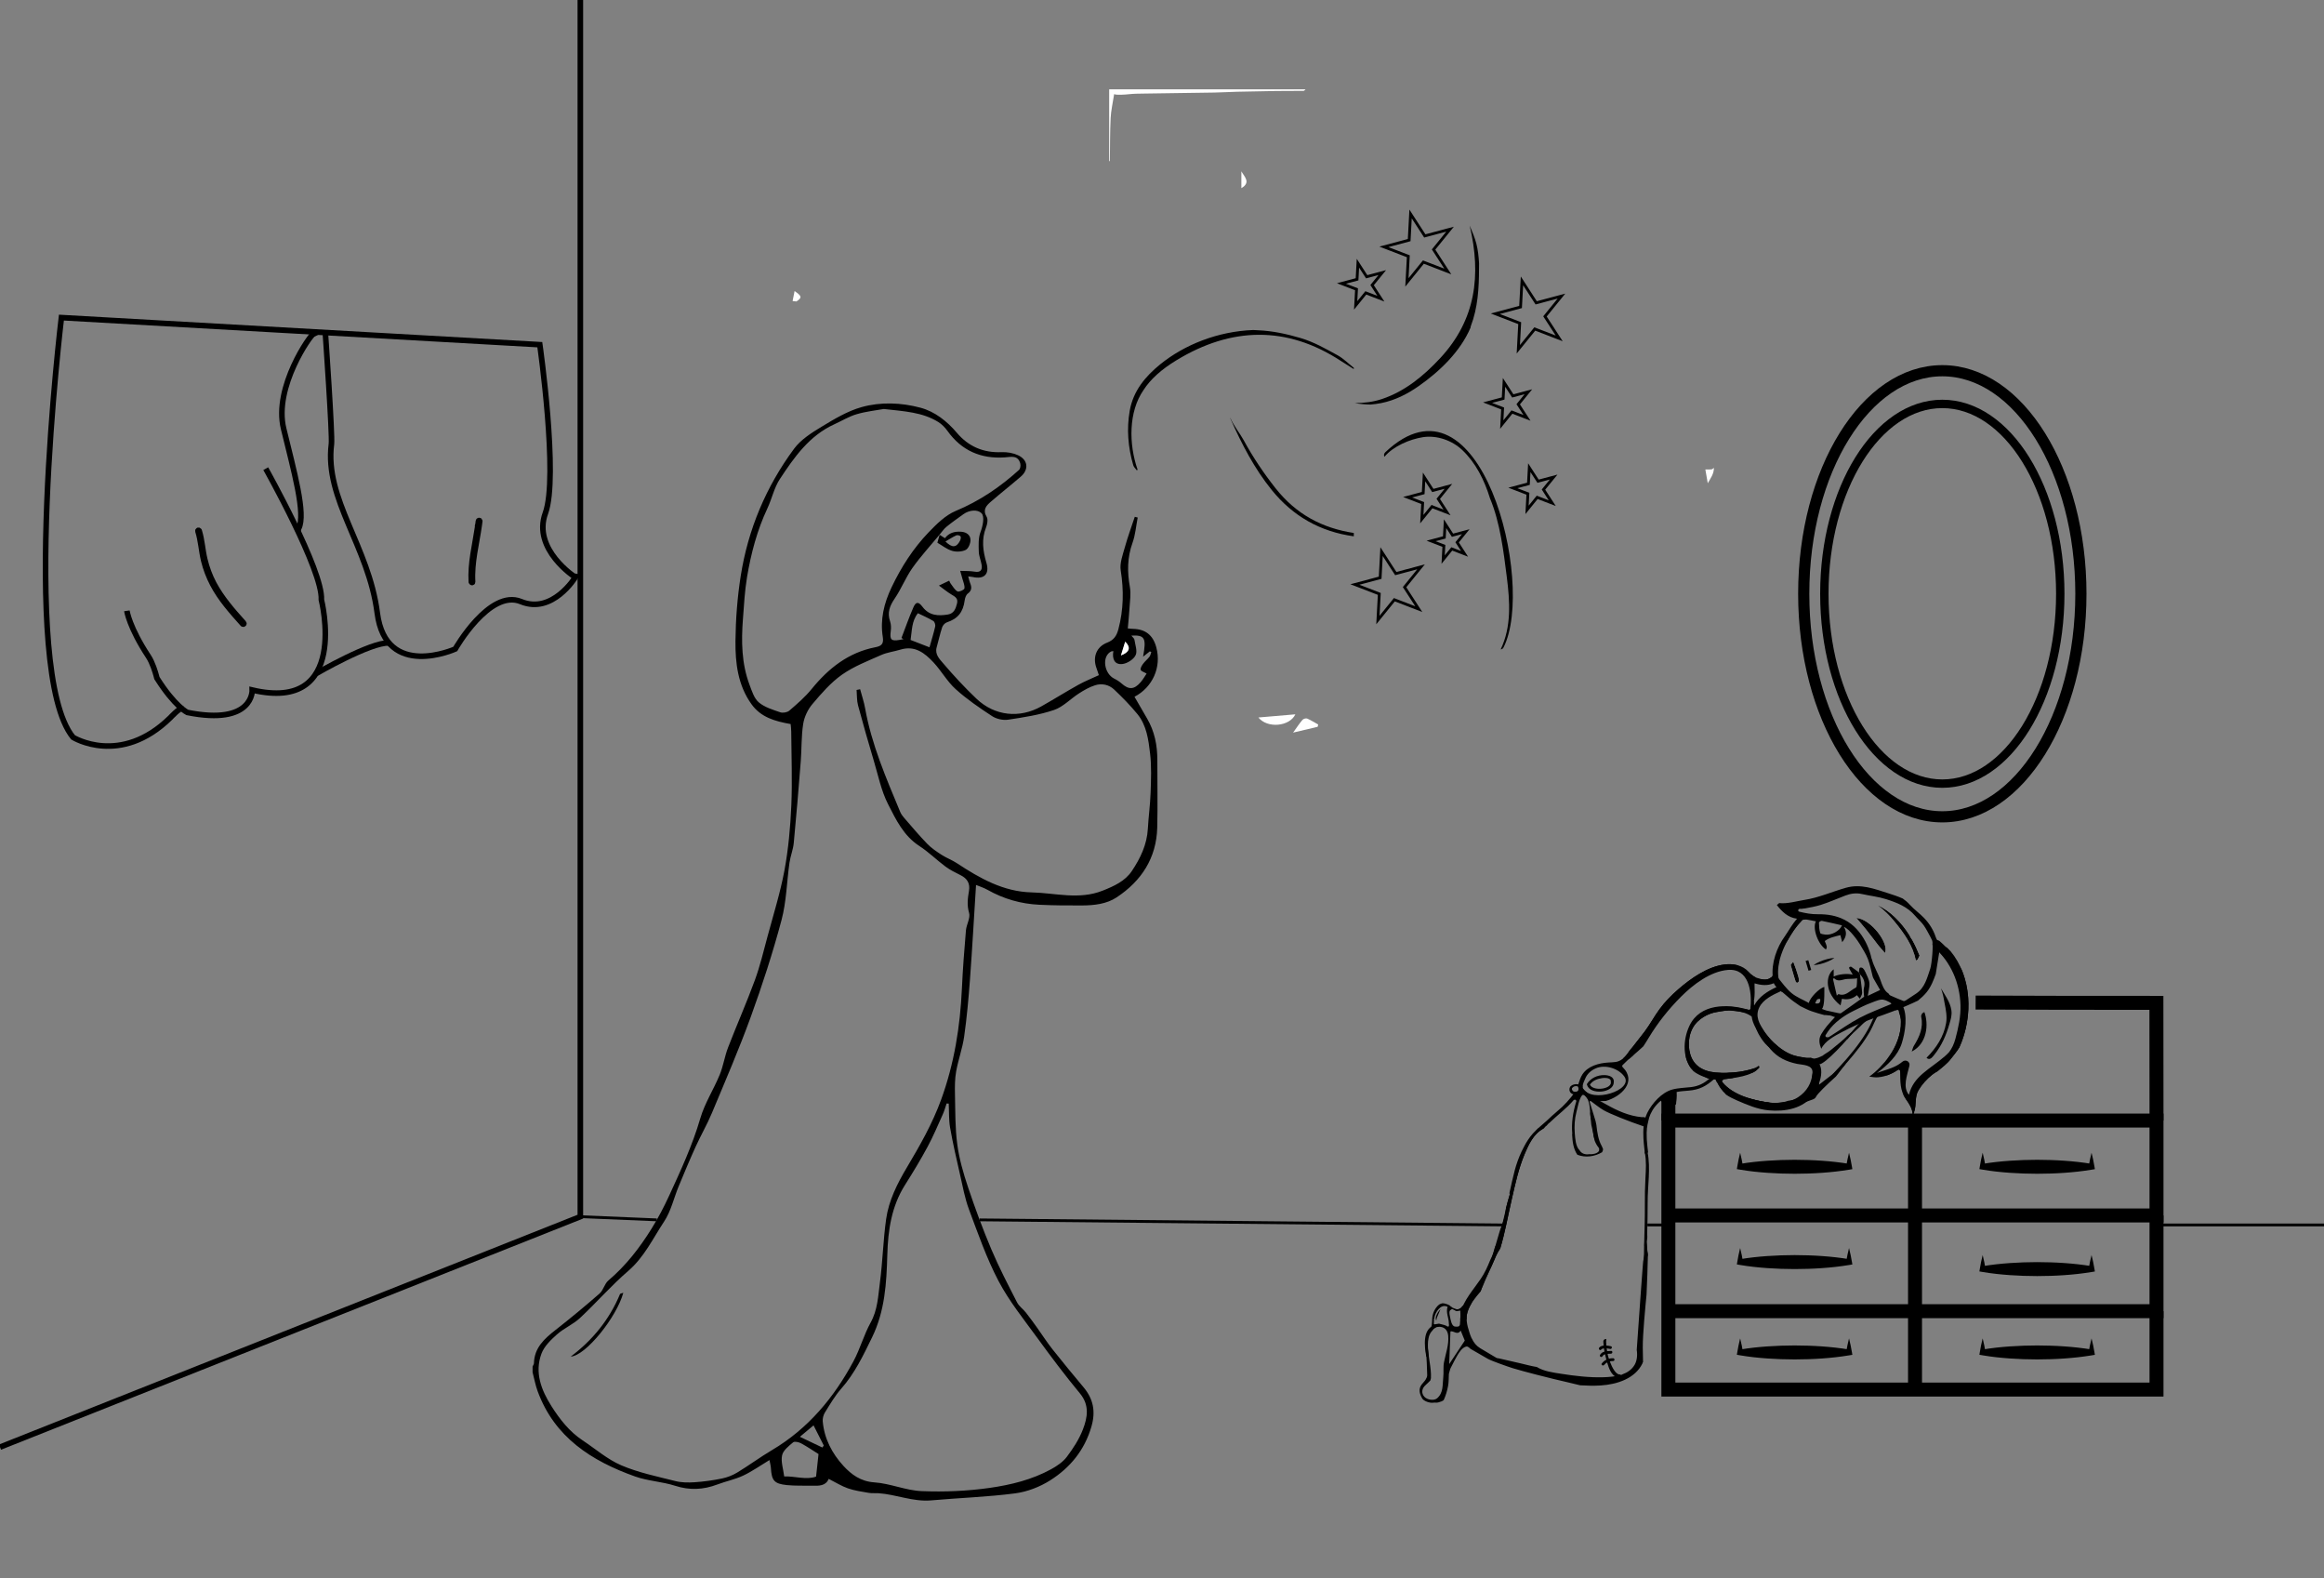 <?xml version="1.0" encoding="utf-8"?>
<!-- Generator: Adobe Illustrator 16.0.0, SVG Export Plug-In . SVG Version: 6.00 Build 0)  -->
<!DOCTYPE svg PUBLIC "-//W3C//DTD SVG 1.1//EN" "http://www.w3.org/Graphics/SVG/1.1/DTD/svg11.dtd">
<svg version="1.1" xmlns="http://www.w3.org/2000/svg" xmlns:xlink="http://www.w3.org/1999/xlink" x="0px" y="0px" width="832px"
	 height="564.92px" viewBox="0 0 832 564.92" enable-background="new 0 0 832 564.92" xml:space="preserve">
<rect x="0" y="0" width="832" height="564.92" fill="#808080" stroke="none"/>
<g id="Layer_1">
	<g>
		<g>
			<path d="M680.693,361.866c-0.283,0.118-0.568,0.231-0.852,0.349c0.211,0.545,0.378,1.107,0.489,1.688
				c0.165,0.585,0.221,1.189,0.2,1.802c0.151,4.303-1.827,9.064-4.142,12.266c-0.247,0.342-0.504,0.682-0.766,1.02
				c1.027-0.847,1.796-1.559,2.107-2.018c1.564-2.308,2.232-4.906,3.179-7.426c0.088-0.233,0.117-0.504,0.106-0.753
				C680.916,366.494,680.804,364.192,680.693,361.866z"/>
			<path d="M675.018,385.042c1.583-0.471,3.056-1.212,4.48-2.179c0.325-0.222,0.743,0.075,0.752,0.432
				c0.003,0.136,0.006,0.27,0.008,0.404c0.229-0.25,0.473-0.495,0.598-0.789c0.179-0.421,0.045-0.975,0.051-1.471
				C680.568,381.471,677.306,383.438,675.018,385.042z"/>
			<path d="M698.255,340.356c-0.037-0.024-0.074-0.044-0.108-0.083c-0.313-0.363-0.67-0.707-1.035-1.051
				c-1.75-0.888-3.453-1.853-4.125-3.885c-0.864-2.612-2.294-4.832-4.141-6.771c-1.613-1.694-3.58-3.061-5.146-4.793
				c-0.778-0.861-1.622-1.577-2.513-2.195c-1.684-0.751-3.462-1.331-5.162-1.873c-5.034-1.606-9.855-3.482-15.188-1.975
				c-5.018,1.419-9.722,3.559-14.92,4.359c-2.562,0.395-6.098,1.46-8.968,1.115c-0.274,0.235-0.55,0.47-0.829,0.709
				c1.861,2.375,3.936,4.448,7.117,4.875c1.157,0.154,2.336,0.153,3.492,0.313c1.13,0.156,2.244,0.429,3.368,0.649
				c-1.341,2.462,0.766,8.315,3.613,10.075c0.42-0.965,0.42-0.965-0.442-3.031c1.657-1.25,3.651-1.636,5.599-2.114
				c0.183,0.718,0.389,1.527,0.641,2.525c1.448-1.793,1.847-3.495,0.602-5.453c2.021,0.631,5.214,5.297,5.754,6.224
				c0.995,1.71,2.122,3.38,2.836,5.207c0.779,1.995,1.147,4.15,1.709,6.232c0.084,0.31,0.222,0.612,0.38,0.893
				c0.753,1.332,1.521,2.656,2.298,4.009c-1.58,0.748-2.982,1.413-4.42,2.095c0.234-1.621,0.715-3.129,0.586-4.583
				c-0.113-1.313-0.859-2.583-1.395-3.843c-0.231-0.546-0.564-1.089-0.984-1.497c-0.213-0.208-0.883-0.285-1.053-0.119
				c-0.232,0.229-0.199,0.739-0.26,1.133c-0.026,0.181-0.001,0.369,0,0.555l0.309,0.63c1.324,1.363,1.973,2.852,1.436,4.848
				c-0.269,1.001,0.015,2.151,0.045,3.192c-2.598,1.855-5.399,3.879-8.237,5.85c-0.249,0.174-0.75,0.052-1.116-0.02
				c-1.354-0.267-2.705-0.548-4.045-0.871c-0.565-0.135-1.102-0.388-1.694-0.603c0.903-0.909,0.854-4.914,0.855-5.863
				c0.003-0.652,0-1.303,0-1.983c-1.75,0.338-5.307,3.997-5.525,5.719c-2.125-1.174-4.411-2.05-6.2-3.528
				c-1.917-1.586-3.394-3.714-4.992-5.664c-0.28-0.343-0.303-0.971-0.292-1.464c0.068-3.426,0.915-6.645,2.536-9.683
				c0.437-0.822,0.88-1.568,1.457-2.276c1.262-2.264,2.896-4.752,4.681-6.529c-1.468-0.221-2.141,0.646-2.703,1.507
				c-1.147,1.758-1.896,3.873-3.331,5.323c-0.075,0.076-0.14,0.156-0.212,0.232c-0.627,1.323-1.354,2.588-1.994,3.913
				c-0.98,2.032-1.295,3.852-1.475,6.058c-0.007,0.081-0.027,0.148-0.037,0.226c0.019,1.239-0.203,2.388-1.519,3.11
				c-0.85,0.468-1.922,0.493-2.943,0.262c-0.021,0.124-0.041,0.247-0.049,0.385c0.01,0.002,0.021,0.003,0.032,0.004
				c-0.012,0.005-0.022,0.008-0.034,0.013c0,0.006-0.001,0.012-0.001,0.018c0.01,0.016,0.022,0.026,0.033,0.041
				c0.068,0.002,0.135,0.018,0.205,0.017c0.114,0.007,0.201,0.051,0.275,0.107c1.906-0.024,4.82,0.066,5.27,1.697
				c0.02,0.071,0.013,0.15,0.015,0.227c0.015,0.011,0.028,0.022,0.043,0.033c-0.005,0.004-0.01,0.007-0.014,0.01
				c0.236,0.273,0.434,0.577,0.611,0.893c0.251,0.308,0.501,0.616,0.736,0.936c0.145,0.067,0.283,0.148,0.397,0.242
				c1.277,1.044,2.472,2.195,3.792,3.177c0.843,0.626,1.705,1.227,2.576,1.813c1.401,0.649,2.74,1.427,4.25,1.914
				c1.44,0.464,2.879,0.93,4.343,1.301c0.537,0.016,1.077,0.015,1.595,0.126c0.621-0.087,1.577,0.439,2.279,0.611
				c-1.113,1.231-2.071,2.208-2.929,3.268c-0.726,0.896-1.389,1.854-1.979,2.846c-1.062,1.786-0.691,3.517,0.003,5.237
				c1.359-2.83,4.666-4.524,7.298-5.934c3.52-1.885,7.083-3.474,10.859-4.776c2.715-0.937,5.41-1.885,8.078-2.916
				c0.121-0.09,0.239-0.132,0.406-0.157c1.435-0.561,2.864-1.141,4.277-1.774c1.212-0.544,2.496-1.077,3.717-1.696
				c1.124-0.911,2.188-1.889,3.09-3.006c1.58-1.955,2.446-4.224,3.274-6.537c0.017-0.112,0.03-0.228,0.05-0.339
				c0.423-2.453,0.793-4.913,1.218-7.575c0.529,0.57,1.088,1.165,1.639,1.768c0.153,0.169,0.248,0.453,0.432,0.523
				c2.344,0.9,2.943,2.983,3.556,5.091c0.163,0.562,0.645,1.034,0.798,1.596c0.47,1.726,0.85,3.476,1.268,5.215
				c0.529,2.189,1.014,4.391,1.606,6.562c0.643,2.351-0.017,4.594-0.47,6.84c-0.915,4.531-3.395,8.14-6.929,11.022
				c-1.752,1.429-3.633,2.707-5.488,4.006c-2.509,1.757-4.314,4.089-5.432,6.892c-0.331,0.831-0.051,1.905-0.051,3.059
				c-0.82-1.75-2.563-0.997-3.82-1.596c-0.028-0.014-0.053-0.038-0.079-0.056c0.264,0.611,0.596,1.219,1.017,1.823
				c1.205,1.733,2.328,3.352,2.42,5.51c0.188-0.256,0.384-0.674,0.568-1.161c0.828-2.495,0.089-5.215,1.503-7.566
				c1.266-2.104,2.916-3.938,4.827-5.481c0.591-0.478,1.289-0.907,2.029-1.325c1.666-1.397,3.428-2.682,4.768-4.448
				c1.028-1.356,2.158-2.63,3.027-4.097C706.468,363.74,705.896,349.6,698.255,340.356z M649.828,359.081
				c0.413-0.722,0.438-1.821,1.816-1.53C651.804,359.037,651.064,359.336,649.828,359.081z M653.482,334.501
				c-0.655-0.084-1.733-0.237-1.842-0.595c-0.358-1.176-0.415-2.458-0.448-3.704c-0.004-0.213,0.718-0.689,1.022-0.63
				c2.405,0.477,4.79,1.055,7.23,1.611C658.604,333.229,655.646,334.771,653.482,334.501z M665.8,364.263
				c-3.641,1.918-7.013,4.349-10.503,6.555c0.002-0.013,0.006-0.024,0.008-0.037c-0.374,0.321-0.783,0.551-1.186,0.441
				c-0.391,0.112-0.765-0.367-0.551-0.741c0.252-0.442,0.525-0.86,0.812-1.264c2.227-3.257,5.735-5.721,9.206-7.435
				c2.156-1.064,4.36-2.187,6.624-3.009c1.153-0.418,3.123-1.361,4.359-0.898c0.006,0.002,0.009,0.007,0.015,0.01
				c0.584,0.078,1.371,0.575,1.99,0.858c0.328,0.151,0.539,0.558,0.547,0.566C673.385,360.919,669.458,362.336,665.8,364.263z
				 M691.039,346.696c-1.128,3.231-1.871,6.747-5.001,8.87c-1.215,0.823-2.439,1.636-3.68,2.423c-0.26,0.163-0.666,0.353-0.9,0.263
				c-1.58-0.61-3.142-1.272-4.687-1.968c-0.282-0.127-0.538-0.434-0.687-0.724c-1.53-0.921-2.264-3.013-2.814-4.612
				c-0.892-2.586-2.464-5.028-3.142-7.683c-0.05-0.055-0.092-0.12-0.111-0.213c-0.362-1.69-0.934-3.414-1.705-5.066
				c-0.16-0.345-0.337-0.683-0.509-1.023c-1.707-3.235-4.202-6.098-7.401-7.738c-3.056-1.567-6.175-2.054-9.59-2.023
				c-2.444,0.021-4.367-0.357-6.695-0.924c-0.367-0.089-0.422-0.454-0.283-0.714c0.059-0.108,0.153-0.192,0.271-0.234
				c0.104-0.077,0.241-0.115,0.402-0.079c0.413,0.094,0.972-0.09,1.398-0.108c0.06-0.003,0.119-0.002,0.179-0.004
				c2.048-0.377,3.95-0.713,5.762-1.276c3.014-0.938,5.903-2.267,8.865-3.374c1.889-0.705,3.821-0.98,5.848-0.522
				c2.891,0.653,5.884,0.954,8.691,1.849c3.842,1.223,7.636,2.7,10.377,5.945c0.965,1.145,2.142,2.124,3.014,3.329
				c0.934,1.289,1.627,2.753,2.412,4.146c0.223,0.396,0.384,0.826,0.604,1.222C692.292,337.595,691.573,345.169,691.039,346.696z"/>
			<path d="M628.388,349.727c-0.358-0.176-0.695-0.389-1.019-0.64c-0.81-0.452-1.581-1.021-2.346-1.64
				c-0.984-0.797-2.071-1.498-3.219-2.044c-1.416-0.347-2.928-0.4-4.422-0.214c-6.082,0.757-12.092,4.991-16.624,8.938
				c-2.416,2.104-4.687,4.406-6.59,6.992c-1.926,2.616-3.439,5.488-5.39,8.087c-1.672,2.227-3.445,4.441-5.235,6.577
				c-0.737,1.164-1.554,2.273-2.529,3.077c0.768-0.06,1.534-0.034,2.292,0.056c0.414-0.364,0.83-0.728,1.251-1.087
				c1.093-1.393,2.245-2.813,3.229-4.347c1.294-2.015,2.112-4.356,3.538-6.255c2.138-2.848,4.609-5.444,6.965-8.124
				c1.651-1.881,3.231-3.846,5.06-5.541c1.57-1.456,3.367-2.713,5.208-3.818c1.804-1.082,3.785-1.867,5.694-2.771
				c2.022-0.957,4.112-0.176,6.17-0.202c0.694-0.01,1.39,0.216,2.088,0.307c1.062,0.141,1.919,0.495,2.622,1.429
				c0.662,0.877,1.676,1.481,2.428,2.306c0.332,0.362,0.516,0.96,0.559,1.467c0.002,0.026,0.003,0.054,0.006,0.08
				c-0.002-0.181-0.001-0.361,0-0.543c-0.021-0.048-0.034-0.097-0.056-0.145c-0.08-0.182-0.052-0.403,0.057-0.562
				c0.001-0.021-0.001-0.043,0-0.064c0.01-0.314,0.313-0.583,0.633-0.482c0.003,0.001,0.007,0.002,0.01,0.003
				C628.662,350.278,628.533,349.999,628.388,349.727z"/>
			<path d="M514.768,469.738c-0.309,0.523-0.803,1.437-0.775,2.196c0.059,0.067,0.062,0.162,0.035,0.248
				c0.032,0.147,0.081,0.29,0.17,0.415c0.06-0.342,0.131-0.728,0.264-1.097c0.329-0.908,0.792-1.768,1.129-2.673
				c0.037-0.1,0.096-0.194,0.158-0.287C515.352,468.884,515.015,469.319,514.768,469.738z"/>
			<path d="M651.254,388.178c-0.216-1.448-0.522-2.608-0.522-3.768c0-1.147,0.312-2.295,0.493-3.486
				c2.003,0.185,10.641-9.247,12.164-11.633c-0.333,0.15-0.651,0.312-0.969,0.475c-0.227,0.248-0.509,0.463-0.752,0.648
				c-0.006,0.005-0.013,0.005-0.019,0.009c-1.845,1.907-3.972,3.541-6.016,5.228c-0.639,0.527-1.426,1.064-2.255,1.548
				c-0.254,0.198-0.526,0.396-0.818,0.573c-0.083,0.102-0.19,0.164-0.321,0.175c-0.154,0.08-0.308,0.16-0.466,0.22
				c-1.8,0.903-3.758,1.011-6.017,0.324c-0.061-0.019-0.12-0.039-0.181-0.058c-1.222-0.149-2.408-0.41-3.33-0.693
				c-2.678-0.823-5.146-2.609-7.176-4.519c-2.206-2.074-3.9-4.508-5.434-7.111c-1.098-1.864-1.403-3.474-1.548-5.271
				c-0.009-0.025-0.021-0.051-0.029-0.076c-0.037-0.11-0.026-0.203,0.001-0.287c-0.01-0.151-0.021-0.304-0.031-0.458
				c-0.027-0.129-0.068-0.253-0.079-0.389c-0.685,0.547-1.499,1.854-1.499,1.854c-0.174-0.033-0.335-0.06-0.505-0.09
				c-0.025-0.003-0.05-0.006-0.074-0.013c-0.817-0.144-1.604-0.271-2.364-0.46c-2.763-0.684-5.501-0.92-8.302-0.096
				c-2.671,0.788-5.331,1.341-7.369,3.605c-2.38,2.643-3.792,5.649-4.32,9.074c-0.265,1.714-0.247,3.433,0.101,5.111
				c0.371,1.34,0.944,2.601,1.76,3.713c1.905,1.252,3.816,2.514,5.828,3.573c0.229,0.121,0.492,0.168,0.76,0.192
				c-1.94,1.587-3.814,2.64-6.562,2.973c-2.271,0.277-4.512,0.277-6.732,0.882c-3.814,1.038-7.248,4.956-8.94,8.345
				c-0.268,0.537-0.48,1.097-0.664,1.665c-0.249-0.052-0.498-0.106-0.748-0.159c-0.146,0.034-0.304,0.054-0.484,0.038
				c-4.621-0.406-8.783-2.286-12.747-4.531c-2.556-1.448-5.281-2.74-7.448-4.7c-0.115-0.097-0.226-0.197-0.33-0.306
				c-0.418-0.404-0.822-0.827-1.187-1.295c-0.31,0.172-0.672,0.393-0.999,0.613c0.046,0.305,0.011,0.606-0.239,0.849
				c-0.235,0.229-0.588,0.28-0.911,0.239c-1.904,2.593-4.004,4.991-6.511,7.033c-1.307,1.065-2.508,2.259-3.757,3.394
				c-1.665,1.51-3.468,2.897-4.954,4.565c-1.264,1.417-2.322,3.074-3.191,4.77c-0.28,0.548-0.558,1.098-0.836,1.647
				c-1.019,2.176-1.832,4.44-2.464,6.797c-0.724,2.699-1.288,5.447-1.897,8.177c0.115,0.107,0.181,0.265,0.12,0.464
				c-0.473,1.557-0.913,3.123-1.341,4.693c-0.095,0.859-0.198,1.717-0.348,2.566c-0.306,1.753-1.097,3.418-1.666,5.126
				c-0.101,0.302-0.197,0.605-0.296,0.909c-0.399,1.444-0.822,2.882-1.263,4.313c-0.164,0.717-0.394,1.408-0.648,2.091
				c-1.486,4.669-2.308,10.135-5.064,14.246c-0.891,1.328-3.862,4.762-6.281,5.881c-0.061,0.082-0.127,0.159-0.2,0.229
				c-0.399,0.572-0.89,1.015-1.691,0.995c-0.542-0.014-1.123-0.226-1.646-0.537c0.06,0.227,0.135,0.411,0.219,0.565
				c0.599,0.242,1.197,0.87,1.867,0.447c0.088-0.056,0.169-0.044,0.233-0.002c0.009-0.009,0.02-0.012,0.028-0.021
				c0.161-0.178,0.405-0.021,0.427,0.177c0.017,0.152-0.004,0.288-0.034,0.422c0.014,0.025,0.031,0.049,0.034,0.078
				c0.105,1.085-0.05,2.165-0.062,3.25c-0.001,0.063-0.031,0.104-0.063,0.144c0.003,0.111,0.001,0.224,0.006,0.335
				c0.062,1.39-0.728,1.376-1.435,1.343c-0.096,0.054-0.212,0.023-0.291-0.054c-1.312,0.104-1.694-2.692-1.883-3.608
				c-0.162-0.789-0.438-1.878,0.31-2.44c0.116-0.087,0.23-0.135,0.344-0.154c-0.025-0.12-0.052-0.24-0.077-0.358
				c0.125-0.042,0.249-0.083,0.372-0.126c-0.411-0.245-0.78-0.551-1.07-0.874c-0.342-0.175-0.686-0.343-1.046-0.464
				c-0.492-0.166-1.073-0.314-1.621-0.285c-0.237,0.087-0.469,0.172-0.691,0.252c-0.145,0.066-0.273,0.142-0.407,0.215
				c-1.502,1.2-2.406,3.21-2.472,5.198c-0.041,1.327-0.084,2.772-0.765,3.901c-0.091,0.427-0.283,0.846-0.649,1.266
				c-0.261,0.298-0.383,0.73-0.528,1.117c-0.622,1.652-0.561,3.303-0.344,5.058c0.359,2.883,0.407,5.808,0.503,8.717
				c0.018,0.534-0.278,1.133-0.576,1.607c-0.394,0.626-0.958,1.141-1.405,1.735c-1.304,1.732-0.723,3.405,0.226,5.04
				c0.531,0.916,2.763,1.682,3.938,1.467c0.565-0.104,1.197,0.078,1.735-0.082c0.743-0.221,1.813-0.467,2.061-1.011
				c0.696-1.533,1.174-3.199,1.487-4.86c0.275-1.45,0.209-2.964,0.295-4.468c0.014,0.006,0.041-0.015,0.065-0.028
				c0.006-0.033,0.008-0.071,0.017-0.102c0.029-0.271,0.102-0.516,0.192-0.75c0.112-0.717,0.537-1.464,0.833-2.025
				c0.622-1.183,1.22-2.42,1.902-3.566c0.713-1.194,1.754-2.854,3.211-3.197c0.547-0.128,1.051,0.403,1.541,0.837
				c2.027,1.165,4.075,2.337,6.118,3.524c1.335,0.775,7.418,2.901,9.043,3.403c3.719,1.146,13.56,3.625,14.729,3.882
				c3.125,0.685,6.221,1.509,9.341,2.218c2.452,0.145,4.905,0.219,7.363,0.062c5.91-0.375,12.333-2.498,14.939-7.888
				c0-0.015,0.002-0.027,0.002-0.042c-0.004-0.192,0.087-0.32,0.21-0.397c-0.032-1.745-0.08-3.488-0.096-5.238
				c-0.045-4.825,0.954-14.791,1.349-18.988c0.21-4.818,0.407-9.638,0.496-14.461c-0.27-1.454-0.421-2.976-0.408-4.428
				c-0.406,2.299-0.852,4.601-1.276,6.935c-0.051-0.393-1.78,23.743-2.323,31.799c0.316,1.878,0.07,3.9-0.757,5.313
				c-1.019,1.738-2.607,2.786-4.413,3.429c-0.101,0.112-0.259,0.174-0.466,0.162c-2.001,0.625-4.224,0.793-6.221,0.857
				c-5.102,0.164-10.255-0.459-15.293-1.25c-2.709-0.424-6.13-0.857-8.622-2.415c-1.935-0.293-3.83-0.844-5.742-1.283
				c-2.602-0.596-5.2-1.197-7.801-1.793c-0.312-0.072-0.669-0.049-0.93-0.2c-1.959-1.139-3.903-2.299-5.84-3.475
				c-1.361-0.826-2.303-2.026-2.929-3.41c-0.048-0.038-0.09-0.089-0.12-0.154c-0.019-0.04-0.031-0.079-0.05-0.119h-0.001
				c-0.004-0.01-0.008-0.021-0.012-0.031c-0.322-0.716-0.579-1.42-0.765-2.11c-0.766-2.283-1.31-4.749-0.634-7.05
				c0.324-1.102,0.815-2.122,1.404-3.089c0.07-0.241,0.146-0.454,0.229-0.6c0.387-0.671,0.787-1.36,1.308-1.924
				c0.585-0.635,1.17-1.28,1.771-1.902c0.291-0.801,0.631-1.585,0.97-2.37c0.651-1.506,1.256-3.018,1.972-4.495
				c0.746-1.54,1.446-3.092,2.112-4.668c0.352-0.832,0.7-1.678,1.161-2.457c0.275-0.467,0.581-0.903,0.826-1.377
				c1.74-5.797,2.783-11.759,4.144-17.702c1.228-5.359,2.41-10.802,4.525-15.896c1.378-3.315,3.336-7.595,6.826-9.187
				c0.265-0.292,0.516-0.595,0.791-0.878c0.072-0.074,0.147-0.111,0.223-0.134c0.266-0.283,0.526-0.57,0.777-0.866
				c0.072-0.086,0.152-0.128,0.232-0.148c2.912-2.832,6.35-5.344,8.705-8.164c0.09-0.108,0.2-0.152,0.311-0.156
				c0.292-0.104,0.668,0.058,0.668,0.447c0,0.223-0.041,0.363-0.12,0.493c-1.077,3.674-1.658,7.354-1.317,11.194
				c0.01,0.105-0.017,0.187-0.056,0.258c0.121,2.619,0.438,5.164,1.861,7.281c2.825,1.146,6.202,0.692,8.842-0.888
				c0.134-0.206,0.246-0.425,0.306-0.667c0.038-0.159,0.058-0.316,0.068-0.474c-0.125-0.372-0.348-0.736-0.47-1.093
				c-1.242-2.104-1.647-5.049-1.924-7.561c-0.133-0.645-0.233-1.182-0.299-1.394c-0.721-2.318-1.422-4.642-2.133-6.963
				c0.109-0.081,0.218-0.163,0.326-0.245c1.57,1.133,3.061,2.402,4.729,3.368c2.167,1.257,9.064,4.004,14.294,5.764
				c-0.147,1.405-0.146,2.843-0.071,4.256c0.062,1.166,0.174,2.314,0.296,3.417c0.075,0.678,0.152,1.394,0.236,2.125
				c0.365-0.189,0.743-0.344,1.135-0.464c-0.102-0.87-0.195-1.721-0.282-2.503c-0.163-1.49-0.267-3.005-0.233-4.506
				c0.014-0.646,0.053-1.289,0.122-1.928c0.017,0.006,0.033,0.011,0.052,0.017c0.021-0.548,0.122-1.098,0.27-1.659
				c0.027-0.219,0.075-0.415,0.138-0.614c0.069-0.288,0.144-0.576,0.223-0.863c0.018-0.064,0.045-0.118,0.068-0.177
				c-0.021-0.004-0.04-0.007-0.061-0.011c0.315-0.982,0.729-1.938,1.279-2.853c1.259-2.087,3.087-3.66,5.061-5.04
				c2.364-1.652,5.01-1.754,7.776-1.979c3.967-0.32,6.293-1.581,9.15-4.074c0.009,0.016,0.016,0.029,0.024,0.045
				c0.064-0.034,0.14-0.057,0.229-0.057c0.35,0,0.503,0.292,0.474,0.562c0.836,1.188,1.398,2.457,2.398,3.545
				c0.106,0.115,0.211,0.231,0.316,0.347c2.596,1.882,5.465,3.002,8.596,3.46c0.638,0.095,1.322-0.164,1.972-0.107
				c0.8,0.07,1.752,0.071,2.346,0.505c1.528,1.114,3.285,0.737,4.927,1.048c1.019,0.193,2.1,0.109,3.089,0.38
				c1.602,0.435,3.124,0.221,4.627-0.267c2.183-0.709,4.346-1.483,6.499-2.283c0.391-0.146,0.845-0.471,1.006-0.831
				c0.517-1.159,3.795-4.293,7.164-7.328c0.508-0.631,1.025-1.254,1.495-1.921c0.664-0.942,1.419-1.816,2.145-2.712
				c-1.094,0.868-2.188,1.737-3.286,2.6C655.586,384.831,653.557,386.392,651.254,388.178z M516.96,487.521
				c-0.345,1.781-0.062,3.676-0.273,5.494c-0.301,2.589,0.117,5.44-2.201,7.43c-1.096,0.94-3.556,0.599-4.593-0.577
				c-1.122-1.274-0.912-2.945,0.49-4.173c0.587-0.512,1.136-1.069,1.687-1.621c0.093-0.262,0.157-0.544,0.21-0.833
				c0.195-3.975-1.139-7.886-1.092-11.884c0.02-1.632,0.204-3.503,1.307-4.805c0.099-0.116,0.209-0.237,0.325-0.358
				c0.493-0.801,1.197-1.32,2.216-1.287c0.01-0.019,0.017-0.037,0.027-0.057c2.032-0.054,3.226,1.207,3.4,3.239
				C518.749,481.387,517.565,484.393,516.96,487.521z M518.684,474.559c0.012,0.174-0.134,0.234-0.275,0.204
				c-0.09,0.031-0.2,0.017-0.272-0.041c-0.671-0.537-1.929-0.668-2.968-0.994c-0.535,0.074-1.064,0.2-1.605,0.255
				c-0.135,0.014-0.251-0.124-0.25-0.25c0.007-0.563,0.056-1.124,0.062-1.688c0.001-0.102,0.057-0.159,0.125-0.197
				c0.005-0.104,0.007-0.207,0.027-0.323c0.315-1.828,2.132-4.775,4.352-3.971c0.01,0.004,0.011,0.014,0.021,0.019
				c0.128,0.03,0.245,0.076,0.335,0.155c-0.678,2.072,0.451,3.896,0.451,5.854c0.047,0.217,0.062,0.429,0.064,0.651
				c0,0.036-0.02,0.057-0.031,0.083C518.769,474.413,518.741,474.498,518.684,474.559z M518.816,488.211
				c0.147-3.881,0.29-7.681,0.442-11.665c1.145-0.447,2.446,1.548,3.675-0.337c0.572,1.403,1.025,2.516,1.464,3.591
				C522.625,482.471,520.778,485.254,518.816,488.211z M569.349,399.021c0.033,0.301,0.062,0.62,0.092,0.935
				c0.8,2.259,0.664,5.159,1.303,7.461c0.688,1.201,1.401,2.393,2.109,3.607c-0.099,0.064-0.201,0.113-0.303,0.169
				c0.003,0.015,0.011,0.024,0.013,0.04c0.124,1.225-1.461,1.704-2.398,1.82c-0.366,0.045-0.772,0.061-1.168,0.02
				c-1.382,0.238-2.818-0.146-3.516-1.417c-1.375-1.304-1.556-4.127-1.705-6.043c-0.197-2.531-0.061-5.164,0.598-7.63
				c0.513-1.92,0.823-4.271,1.945-5.939c0.067-0.101,0.16-0.166,0.261-0.205c0.046-0.213,0.099-0.427,0.168-0.64
				c0.053,0.212,0.107,0.423,0.161,0.635c0.031,0.011,0.062,0.014,0.094,0.03c0.278,0.149,0.388,0.227,0.521,0.395
				C569.244,393.742,569.122,396.973,569.349,399.021z M648.786,391.165c-2.26,0.896-4.501,1.907-6.846,2.501
				c-0.546,0.139-1.107,0.218-1.674,0.276c-2.165,0.812-4.878,0.915-6.648,0.691c-5.774-0.731-13.091-2.602-16.972-7.277
				c-0.231-0.279-0.102-0.623,0.126-0.782c0.033-0.149,0.136-0.275,0.345-0.304c0.901-0.123,1.957-0.246,3.074-0.404
				c0.318-0.119,0.639-0.231,0.963-0.33c2.114-0.647,4.276-1.14,6.421-1.688c0.404-0.213,0.792-0.441,1.147-0.699
				c0.027-0.137,0.007-0.3-0.085-0.501c-0.07-0.153-0.408-0.24-0.76-0.266c-0.884,0.327-1.835,0.536-2.743,0.752
				c-2.047,0.487-4.104,0.691-6.181,0.766c-0.332,0.042-0.662,0.099-0.995,0.13c-0.729,0.069-1.444,0.021-2.147-0.1
				c-4.748-0.075-9.234-1.605-10.695-6.637c-1.147-3.955-0.406-8.819,2.712-11.743c1.812-1.698,4.163-2.896,6.621-3.318
				c1.183-0.203,2.48-0.46,3.763-0.542c0.053-0.007,0.103-0.02,0.155-0.025c0.972-0.114,1.989,0.048,2.974,0.179
				c1.418,0.189,2.829,0.438,4.231,0.717c1.102,0.218,2.162,0.316,2.37,1.93c0.232,1.805,0.625,3.713,1.481,5.285
				c1.473,2.7,3.295,5.214,6.323,6.522c0.826,0.356,1.43,1.218,2.25,1.6c1.41,0.657,2.914,1.115,4.373,1.668
				c0.074,0.028,0.165,0.062,0.256,0.1c1.267,0.213,2.548,0.484,3.763,0.902c1.102,0.379,3.28,1.259,2.732,2.531
				c-0.262,2.308-1.292,4.751,0.226,7.152C649.437,390.393,649.065,391.055,648.786,391.165z"/>
		</g>
		<path fill-rule="evenodd" clip-rule="evenodd" fill="#FFFFFF" d="M467.401,31.979c-0.241,0.188-0.482,0.538-0.727,0.541
			c-3.252,0.042-6.506,0.006-9.756,0.048c-4.705,0.062-9.408,0.156-14.111,0.27c-2.667,0.064-5.331,0.242-7.997,0.287
			c-8.396,0.141-16.794,0.236-25.19,0.365c-1.809,0.028-3.627,0.028-5.421,0.223c-1.261,0.136-4.621,0.394-5.328-0.028
			c-0.471,3.083-1.125,5.825-1.261,8.59c-0.249,5.062-0.19,10.14-0.273,15.21c-0.001,0.099-0.16,0.195-0.246,0.292
			c0-8.587,0-17.174,0-25.799C420.528,31.979,443.965,31.979,467.401,31.979z"/>
		<path fill-rule="evenodd" clip-rule="evenodd" fill="#FFFFFF" d="M641.068,345.332c0.266,0.925,0.482,1.7,0.711,2.473
			c0.349,1.181,0.687,2.365,1.079,3.531c0.062,0.185,0.412,0.42,0.58,0.386c0.217-0.044,0.52-0.318,0.544-0.521
			c0.055-0.453,0.029-0.942-0.091-1.384c-0.288-1.06-0.634-2.104-0.985-3.146c-0.267-0.79-0.578-1.565-0.918-2.478
			C641.474,344.829,641.198,345.171,641.068,345.332z"/>
		<path fill="#FFFFFF" d="M664.577,328.523c1.18,1.397,2.427,2.81,3.602,4.28c1.465,1.836,2.854,3.735,4.311,5.58
			c0.697,0.882,1.473,1.701,2.335,2.687C676.44,337.602,669.749,328.899,664.577,328.523z"/>
		<path fill="#FFFFFF" d="M684.561,336.333c-0.389-0.517-0.717-1.091-0.988-1.68c-1.435-2.291-3.122-4.424-5.174-6.38
			c-1.872-1.785-3.888-3.264-6.243-4.292c2.367,1.685,4.464,3.874,6.073,5.835c3.497,4.26,6.593,8.635,7.658,13.959
			c0.24-0.062,0.626-0.27,0.706-0.453c0.192-0.441,0.453-0.868,0.634-1.314C686.439,340.03,685.565,338.137,684.561,336.333z"/>
		<path fill-rule="evenodd" clip-rule="evenodd" d="M665.87,348.688c0.277,2.208,0.633,4.411,0.783,6.628
			c0.044,0.646-0.497,1.333-0.824,2.13c-0.412-0.505-0.702-0.856-1.053-1.285c-1.529,1.37-3.435,1.728-5.356,1.301
			c-0.166,0.785-0.317,1.5-0.501,2.368c-5.576-4.265-5.591-10.648-2.451-12.916c0,0.958,0,1.818,0,2.6
			c1.704-0.862,4.905-1.193,6.819-0.685c-0.386-0.665-0.826-1.391-1.222-2.14c-0.084-0.159-0.076-0.526,0.02-0.584
			c0.188-0.114,0.542-0.188,0.694-0.085c0.948,0.649,1.858,1.353,2.782,2.038C665.665,348.269,665.768,348.479,665.87,348.688z
			 M664.848,350.11c-0.879,0.276-3.499,0.18-4.215,0.328c-1.393,0.288-2.736,0.996-4.038-0.352
			c-0.128,0.088-0.256,0.174-0.384,0.261c0.448,1.948,0.896,3.896,1.377,5.988c0.3-0.281,0.5-0.564,0.585-0.534
			c2.293,0.835,3.716-0.822,5.355-1.845c0.406-0.253,1.066-0.497,1.127-0.832C664.847,352.061,664.809,350.954,664.848,350.11z"/>
		<path fill-rule="evenodd" clip-rule="evenodd" fill="#FFFFFF" d="M613.585,167.372c0.057,2.214-1.241,3.854-2.201,5.577
			c-0.282-1.618-0.558-3.201-0.861-4.933c0.621,0,1.423,0.055,2.21-0.028c0.314-0.033,0.596-0.373,0.888-0.578
			C613.616,167.406,613.585,167.372,613.585,167.372z"/>
		<path fill-rule="evenodd" clip-rule="evenodd" d="M641.068,345.332c0.13-0.161,0.405-0.503,0.92-1.14
			c0.34,0.912,0.651,1.688,0.918,2.478c0.352,1.042,0.697,2.087,0.985,3.146c0.12,0.441,0.146,0.931,0.091,1.384
			c-0.024,0.203-0.327,0.478-0.544,0.521c-0.168,0.034-0.519-0.201-0.58-0.386c-0.393-1.166-0.73-2.351-1.079-3.531
			C641.551,347.032,641.334,346.257,641.068,345.332z"/>
		
			<line fill-rule="evenodd" clip-rule="evenodd" stroke="#000000" stroke-miterlimit="10" x1="646.894" y1="343.796" x2="647.941" y2="347.289"/>
		<path fill-rule="evenodd" clip-rule="evenodd" d="M684.561,336.333c-0.389-0.517-0.717-1.091-0.988-1.68
			c-1.435-2.291-3.122-4.424-5.174-6.38c-1.872-1.785-3.888-3.264-6.243-4.292c2.367,1.685,4.464,3.874,6.073,5.835
			c3.497,4.26,6.593,8.635,7.658,13.959c0.24-0.062,0.626-0.27,0.706-0.453c0.192-0.441,0.453-0.868,0.634-1.314
			C686.439,340.03,685.565,338.137,684.561,336.333z"/>
		<path fill-rule="evenodd" clip-rule="evenodd" d="M674.824,341.07c-0.862-0.985-1.638-1.805-2.335-2.687
			c-1.457-1.845-2.846-3.744-4.311-5.58c-1.175-1.471-2.422-2.883-3.602-4.28C669.749,328.899,676.44,337.602,674.824,341.07z"/>
		<path fill-rule="evenodd" clip-rule="evenodd" d="M698.593,361.517c-0.479-3.003-2.267-5.281-3.689-7.77
			c0.022,0.081,0.046,0.163,0.069,0.244c0.112,0.371,0.227,0.741,0.349,1.109c0.225,0.676,0.38,1.398,0.518,2.124
			c0.099,0.427,0.179,0.862,0.242,1.305c0.027,0.147,0.055,0.298,0.083,0.443c0.459,2.325,0.954,4.776,0.557,7.147
			c-0.813,4.86-3.594,9.018-7.016,12.461c0.497,0.508,1.203,0.59,1.858-0.021c0.341-0.314,0.625-0.692,0.919-1.055
			c2.653-3.277,4.282-7.047,5.429-11.075C698.371,364.809,698.883,363.331,698.593,361.517z"/>
		<path fill-rule="evenodd" clip-rule="evenodd" d="M688.849,361.984c0.028,0.269-0.125,0.561-0.474,0.561
			c-0.05,0-0.088-0.016-0.13-0.026c-0.289,0.517-0.525,0.939-0.449,1.293c0.858,3.975-0.628,7.295-2.647,10.521
			c-0.314,0.502-0.424,1.133-0.741,2.021C689.894,373.548,690.612,366.572,688.849,361.984z"/>
		<g>
			<line fill-rule="evenodd" clip-rule="evenodd" x1="656.69" y1="342.854" x2="649.319" y2="345.39"/>
			<path d="M656.69,342.854c0,0-0.406,0.316-1.059,0.667c-0.65,0.357-1.544,0.753-2.465,1.073c-0.922,0.314-1.87,0.554-2.603,0.671
				c-0.729,0.126-1.245,0.125-1.245,0.125s0.406-0.317,1.059-0.668c0.649-0.357,1.544-0.753,2.465-1.072
				c0.922-0.313,1.871-0.552,2.603-0.67C656.176,342.854,656.69,342.854,656.69,342.854z"/>
		</g>
	</g>
	<polygon fill-rule="evenodd" clip-rule="evenodd" fill="#FFFFFF" points="588.504,409.394 588.507,409.429 588.842,412.564 	"/>
	<path d="M91.333,436.587"/>
	<path d="M53,440.077"/>
	<path d="M626.062,393.033c-0.269,0.277-0.262,0.851,0.227,1.016c2.16,0.731,4.4,0.813,6.653,1.007
		c0.334,0.028,0.511-0.187,0.55-0.439C631.15,394.314,628.566,393.82,626.062,393.033z"/>
	<polyline fill="none" stroke="#000000" stroke-width="2" stroke-miterlimit="10" points="207.765,0 207.765,6.92 207.765,69.897 
		207.765,161.236 207.765,222.722 207.765,301.92 207.765,361.424 207.765,435.436 0,517.92 	"/>
</g>
<g id="Layer_2">
	
		<ellipse fill="none" stroke="#000000" stroke-width="4" stroke-miterlimit="10" cx="695.354" cy="212.508" rx="49.614" ry="79.827"/>
	
		<ellipse fill="none" stroke="#000000" stroke-width="3" stroke-miterlimit="10" cx="695.354" cy="212.509" rx="42.231" ry="67.947"/>
	<path fill="none" stroke="#000000" stroke-width="3" stroke-miterlimit="10" d="M614.667,0"/>
	<path fill="none" stroke="#000000" stroke-width="2" stroke-miterlimit="10" d="M162.452,122.44"/>
	
		<line fill="none" stroke="#000000" stroke-width="5" stroke-miterlimit="10" x1="685.585" y1="401.047" x2="685.585" y2="497.321"/>
	<g>
		<path d="M622.977,412.564c0.223,0.837,0.413,1.674,0.576,2.51c0.182,0.837,0.322,1.674,0.459,2.511l-1.035-1.035
			c3.249-0.558,6.497-0.895,9.746-1.125c1.624-0.117,3.248-0.197,4.872-0.253c1.625-0.059,3.249-0.074,4.873-0.086
			c1.624,0.011,3.248,0.023,4.873,0.083c1.624,0.053,3.248,0.132,4.872,0.249c3.249,0.227,6.497,0.577,9.746,1.116l-1.051,1.051
			c0.14-0.837,0.293-1.674,0.471-2.511c0.165-0.836,0.356-1.673,0.58-2.51c0.224,0.837,0.415,1.674,0.58,2.51
			c0.178,0.837,0.331,1.674,0.471,2.511l0.143,0.853l-1.193,0.198c-3.249,0.539-6.497,0.89-9.746,1.116
			c-1.624,0.117-3.248,0.196-4.872,0.249c-1.625,0.06-3.249,0.072-4.873,0.083c-1.624-0.012-3.248-0.027-4.873-0.086
			c-1.624-0.056-3.248-0.136-4.872-0.253c-3.249-0.23-6.497-0.567-9.746-1.125l-1.172-0.201l0.137-0.834
			c0.137-0.837,0.277-1.674,0.459-2.511C622.563,414.238,622.754,413.401,622.977,412.564z"/>
	</g>
	<g>
		<path d="M622.977,446.674c0.223,0.837,0.413,1.674,0.576,2.51c0.182,0.837,0.322,1.674,0.459,2.511l-1.035-1.035
			c3.249-0.558,6.497-0.895,9.746-1.125c1.624-0.117,3.248-0.197,4.872-0.253c1.625-0.059,3.249-0.074,4.873-0.086
			c1.624,0.011,3.248,0.023,4.873,0.083c1.624,0.053,3.248,0.132,4.872,0.249c3.249,0.227,6.497,0.577,9.746,1.116l-1.051,1.051
			c0.14-0.837,0.293-1.674,0.471-2.511c0.165-0.836,0.356-1.673,0.58-2.51c0.224,0.837,0.415,1.674,0.58,2.51
			c0.178,0.837,0.331,1.674,0.471,2.511l0.143,0.853l-1.193,0.198c-3.249,0.539-6.497,0.89-9.746,1.116
			c-1.624,0.117-3.248,0.196-4.872,0.249c-1.625,0.06-3.249,0.072-4.873,0.083c-1.624-0.012-3.248-0.027-4.873-0.086
			c-1.624-0.056-3.248-0.136-4.872-0.253c-3.249-0.23-6.497-0.567-9.746-1.125l-1.172-0.201l0.137-0.834
			c0.137-0.837,0.277-1.674,0.459-2.511C622.563,448.348,622.754,447.511,622.977,446.674z"/>
	</g>
	<g>
		<path d="M709.802,412.564c0.223,0.837,0.413,1.674,0.576,2.51c0.182,0.837,0.322,1.674,0.459,2.511l-1.035-1.035
			c3.248-0.558,6.497-0.895,9.745-1.125c1.624-0.117,3.249-0.197,4.873-0.253c1.624-0.059,3.248-0.074,4.872-0.086
			c1.625,0.011,3.249,0.023,4.873,0.083c1.624,0.053,3.248,0.132,4.873,0.249c3.248,0.227,6.496,0.577,9.745,1.116l-1.051,1.051
			c0.14-0.837,0.293-1.674,0.471-2.511c0.165-0.836,0.356-1.673,0.58-2.51c0.224,0.837,0.415,1.674,0.58,2.51
			c0.178,0.837,0.331,1.674,0.471,2.511l0.143,0.853l-1.193,0.198c-3.249,0.539-6.497,0.89-9.745,1.116
			c-1.625,0.117-3.249,0.196-4.873,0.249c-1.624,0.06-3.248,0.072-4.873,0.083c-1.624-0.012-3.248-0.027-4.872-0.086
			c-1.624-0.056-3.249-0.136-4.873-0.253c-3.248-0.23-6.497-0.567-9.745-1.125l-1.172-0.201l0.137-0.834
			c0.137-0.837,0.277-1.674,0.459-2.511C709.389,414.238,709.579,413.401,709.802,412.564z"/>
	</g>
	<g>
		<path d="M709.802,449.185c0.223,0.837,0.413,1.674,0.576,2.51c0.182,0.837,0.322,1.674,0.459,2.511l-1.035-1.035
			c3.248-0.558,6.497-0.895,9.745-1.125c1.624-0.117,3.249-0.197,4.873-0.253c1.624-0.059,3.248-0.074,4.872-0.086
			c1.625,0.011,3.249,0.023,4.873,0.083c1.624,0.053,3.248,0.132,4.873,0.249c3.248,0.227,6.496,0.577,9.745,1.116l-1.051,1.051
			c0.14-0.837,0.293-1.674,0.471-2.511c0.165-0.836,0.356-1.673,0.58-2.51c0.224,0.837,0.415,1.674,0.58,2.51
			c0.178,0.837,0.331,1.674,0.471,2.511l0.143,0.853l-1.193,0.198c-3.249,0.539-6.497,0.89-9.745,1.116
			c-1.625,0.117-3.249,0.196-4.873,0.249c-1.624,0.06-3.248,0.072-4.873,0.083c-1.624-0.012-3.248-0.027-4.872-0.086
			c-1.624-0.056-3.249-0.136-4.873-0.253c-3.248-0.23-6.497-0.567-9.745-1.125l-1.172-0.201l0.137-0.834
			c0.137-0.837,0.277-1.674,0.459-2.511C709.389,450.858,709.579,450.021,709.802,449.185z"/>
	</g>
	<g>
		<path d="M622.977,479.012c0.223,0.837,0.413,1.674,0.576,2.51c0.182,0.837,0.322,1.674,0.459,2.511l-1.035-1.035
			c3.249-0.558,6.497-0.895,9.746-1.125c1.624-0.117,3.248-0.197,4.872-0.253c1.625-0.059,3.249-0.074,4.873-0.086
			c1.624,0.011,3.248,0.023,4.873,0.083c1.624,0.053,3.248,0.132,4.872,0.249c3.249,0.227,6.497,0.577,9.746,1.116l-1.051,1.051
			c0.14-0.837,0.293-1.674,0.471-2.511c0.165-0.836,0.356-1.673,0.58-2.51c0.224,0.837,0.415,1.674,0.58,2.51
			c0.178,0.837,0.331,1.674,0.471,2.511l0.143,0.853l-1.193,0.198c-3.249,0.539-6.497,0.89-9.746,1.116
			c-1.624,0.117-3.248,0.196-4.872,0.249c-1.625,0.06-3.249,0.072-4.873,0.083c-1.624-0.012-3.248-0.027-4.873-0.086
			c-1.624-0.056-3.248-0.136-4.872-0.253c-3.249-0.23-6.497-0.567-9.746-1.125l-1.172-0.201l0.137-0.834
			c0.137-0.837,0.277-1.674,0.459-2.511C622.563,480.686,622.754,479.849,622.977,479.012z"/>
	</g>
	<g>
		<path d="M709.802,479.012c0.223,0.837,0.413,1.674,0.576,2.51c0.182,0.837,0.322,1.674,0.459,2.511l-1.035-1.035
			c3.248-0.558,6.497-0.895,9.745-1.125c1.624-0.117,3.249-0.197,4.873-0.253c1.624-0.059,3.248-0.074,4.872-0.086
			c1.625,0.011,3.249,0.023,4.873,0.083c1.624,0.053,3.248,0.132,4.873,0.249c3.248,0.227,6.496,0.577,9.745,1.116l-1.051,1.051
			c0.14-0.837,0.293-1.674,0.471-2.511c0.165-0.836,0.356-1.673,0.58-2.51c0.224,0.837,0.415,1.674,0.58,2.51
			c0.178,0.837,0.331,1.674,0.471,2.511l0.143,0.853l-1.193,0.198c-3.249,0.539-6.497,0.89-9.745,1.116
			c-1.625,0.117-3.249,0.196-4.873,0.249c-1.624,0.06-3.248,0.072-4.873,0.083c-1.624-0.012-3.248-0.027-4.872-0.086
			c-1.624-0.056-3.249-0.136-4.873-0.253c-3.248-0.23-6.497-0.567-9.745-1.125l-1.172-0.201l0.137-0.834
			c0.137-0.837,0.277-1.674,0.459-2.511C709.389,480.686,709.579,479.849,709.802,479.012z"/>
	</g>
	<path stroke="#000000" stroke-width="2" stroke-miterlimit="10" d="M171.593,187.698c0.082-0.383,0.128-0.766,0.153-1.18
		c0.018-0.293-0.416-0.311-0.451-0.025c-0.043,0.369-0.093,0.737-0.144,1.104c-0.044,0.208-0.096,0.415-0.169,0.625
		c-0.032,0.092-0.003,0.166,0.049,0.218c-0.967,6.592-2.685,13.1-2.29,19.814c0.017,0.287,0.467,0.314,0.45,0.025
		C168.782,201.305,170.654,194.554,171.593,187.698z"/>
	<path stroke="#000000" stroke-width="2" stroke-miterlimit="10" d="M87.256,223.025c-3.965-4.429-7.938-8.916-10.738-14.2
		c-1.446-2.728-2.495-5.643-3.22-8.64c-0.821-3.389-0.951-6.878-2-10.227c-0.086-0.275-0.527-0.182-0.44,0.096
		c1.084,3.462,1.238,7.08,2.087,10.586c0.706,2.917,1.792,5.731,3.173,8.392c2.766,5.328,6.827,9.852,10.804,14.295
		C87.114,223.542,87.45,223.243,87.256,223.025z"/>
	<path fill="none" stroke="#000000" stroke-width="2" stroke-miterlimit="10" d="M106.523,190.342l0.406-1.229
		c2.679-5.057-1.768-20.734-5.392-35.702s9.797-33.818,10.592-33.794l1.493-0.762"/>
	<path fill="none" stroke="#000000" stroke-width="2" stroke-miterlimit="10" d="M95.139,167.737c0,0,20.464,36.396,19.913,46.915
		c0,0,10.309,40.575-24.749,32.308c0,0,0.525,12.824-23.264,8.018c0,0-4.456-2.139-10.873-12.306c0,0-0.056-0.239-0.164-0.642
		c-0.377-1.414-1.392-4.85-2.863-7.078c-6.85-10.376-7.723-16.336-7.723-16.336"/>
	<path d="M26.088,262.327"/>
	<path fill="none" stroke="#000000" stroke-width="2" stroke-miterlimit="10" d="M68.81,255.309"/>
	<path d="M17.462,231.91"/>
	<path fill="none" stroke="#000000" stroke-width="2" stroke-miterlimit="10" d="M113.099,241.109c0,0,19.688-11.402,26.169-10.983"
		/>
	<path d="M127.16,119.621"/>
	<path fill="none" stroke="#000000" stroke-width="2" stroke-miterlimit="10" d="M116.466,119.016c0,0,2.587,36.737,2.186,39.904
		c-2.517,19.861,13.349,36.5,16.418,60.512s27.904,12.843,27.904,12.843s12.276-21.605,23.552-16.963s19.432-8.716,19.432-8.716
		S190.5,196.67,195.25,183.67s-1.995-60.309-1.995-60.309L21.984,113.67c0,0-15.204,126.42,4.156,150.21
		c0,0,16.943,10.542,34.86-7.042c0,0,3.46-3.734,4.163-3.18"/>
	<polyline fill="none" stroke="#000000" stroke-width="5" stroke-miterlimit="10" points="772.038,435.009 772.038,469.267 
		766.819,469.267 597.284,469.267 	"/>
	<polyline fill="none" stroke="#000000" stroke-width="5" stroke-miterlimit="10" points="772.038,469.267 772.038,497.321 
		766.819,497.321 597.284,497.321 597.284,401.047 764.436,401.047 766.819,401.047 772.038,401.047 772.038,435.009 
		766.993,435.009 597.284,435.009 	"/>
	<path fill="none" stroke="#000000" stroke-width="5" stroke-miterlimit="10" d="M772.038,401.047C772,386.92,772,372.92,772,358.92
		c-22,0-43,0-64.719-0.107"/>
	<path fill="none" stroke="#000000" stroke-width="5" stroke-miterlimit="10" d="M597.284,401.047c0-2.426,0-4.851,0-7.276"/>
	<path d="M600.26,391.215c0-0.012-0.006-0.021-0.007-0.033c0.004-0.038,0.004-0.076,0.007-0.114
		c0.078-0.742-1.047-0.745-1.168-0.041l-0.018,0.024c-0.046-0.013-0.089-0.029-0.143-0.033c-0.234-0.015-0.471,0.009-0.709,0.05
		c-0.088-0.006-0.173,0.015-0.255,0.058c-0.048,0.012-0.097,0.019-0.146,0.032c-0.141-0.115-0.331-0.168-0.524-0.119
		c-1.027,0.267-2.461,1.448-2.775,2.48c-0.17,0.558,0.579,1.004,0.981,0.578c0.096,0.2,0.314,0.356,0.559,0.375
		c0.011,0.065,0.02,0.133,0.034,0.198c0.059,0.259,0.283,0.39,0.52,0.409c0.211,0.526,1.139,0.456,1.134-0.223
		c0-0.082,0.011-0.163,0.013-0.245c0.072,0.447,0.599,0.657,0.922,0.445c0.066,0.048,0.144,0.079,0.225,0.102
		c0.156,0.544,1.107,0.478,1.153-0.202c0.016-0.216,0.02-0.433,0.028-0.648c0.017-0.043,0.041-0.077,0.05-0.13
		c0.06-0.373,0.086-0.744,0.101-1.117C600.311,392.42,600.288,391.762,600.26,391.215z"/>
	<g id="Layer_3">
	</g>
	<line fill="none" stroke="#000000" stroke-miterlimit="10" x1="350.706" y1="436.587" x2="537.786" y2="438.404"/>
	<line fill="none" stroke="#000000" stroke-miterlimit="10" x1="589.774" y1="438.404" x2="597.284" y2="438.404"/>
	<polyline fill="none" stroke="#000000" stroke-miterlimit="10" points="772.038,438.404 830,438.404 832,438.404 	"/>
	<path d="M528.536,87.186c-0.578-2.232-1.501-4.326-2.384-6.44c4.196,17.714,2.212,33.691-10.556,47.429
		c-5.87,6.317-12.575,11.864-20.845,14.635c-3.137,1.051-6.41,1.434-9.694,1.458c1.835,0.329,3.707,0.489,5.611,0.521
		c1.259-0.114,2.513-0.269,3.757-0.515c4.927-0.974,9.434-3.246,13.526-6.126c7.539-5.306,14.836-12.295,18.523-20.922
		c-0.016-0.135-0.002-0.282,0.061-0.445c2.546-6.614,2.948-13.618,2.961-20.642c0.001-0.606,0.01-1.226,0.018-1.85
		C529.369,91.876,529.13,89.481,528.536,87.186z"/>
	<path d="M495.939,161.859c-0.535,0.506-0.559,1.124-0.308,1.625c3.23-3.86,9.181-6.301,13.787-7.019
		c4.951-0.771,10.423,1.151,14.033,4.562c4.849,4.583,7.951,10.739,9.989,17.377c3.604,8.555,4.86,19.121,5.986,28.009
		c1.136,8.969,1.718,17.859-2.177,26.008c0.407-0.034,0.796-0.251,1.044-0.745C549.872,208.601,529.949,129.72,495.939,161.859z"/>
</g>
<g id="Layer_4">
	<g id="QG7Mg6_1_">
		<g>
			<path fill-rule="evenodd" clip-rule="evenodd" d="M190.665,489.064c0.169-0.391,0.478-0.778,0.488-1.174
				c0.148-5.572,3.764-8.79,7.754-11.917c5.365-4.203,10.625-8.55,15.754-13.036c1.357-1.188,1.756-3.48,3.125-4.641
				c6.289-5.326,11.247-11.733,15.538-18.666c2.316-3.743,4.383-7.67,6.222-11.671c4.156-9.04,8.343-18.043,11.155-27.678
				c1.584-5.426,4.788-10.359,6.96-15.64c1.284-3.119,1.764-6.563,2.979-9.718c3.109-8.068,6.62-15.985,9.595-24.101
				c1.874-5.111,3.137-10.452,4.556-15.723c2.115-7.855,4.576-15.655,6.051-23.635c1.409-7.619,2.115-15.42,2.453-23.171
				c0.384-8.81,0.024-17.652-0.033-26.48c-0.006-0.993-0.154-1.986-0.211-2.674c-5.652-0.999-10.643-2.421-13.994-7.074
				c-4.894-6.793-5.84-14.737-5.759-22.682c0.079-7.749,0.671-15.563,1.875-23.217c2.625-16.691,9.065-31.984,19.104-45.559
				c2.419-3.272,6.251-5.7,9.828-7.865c4.55-2.754,9.286-5.617,14.334-7.034c6.858-1.925,14.215-1.622,21.074,0.207
				c5.129,1.368,9.49,4.79,13.042,8.976c4.179,4.925,9.494,7.21,16.017,6.937c1.952-0.082,4.111,0.283,5.875,1.095
				c3.598,1.656,3.963,5.108,0.988,7.673c-3.543,3.055-7.228,5.945-10.76,9.011c-1.589,1.379-2.967,2.849-1.447,5.361
				c0.545,0.901,0.236,2.628-0.214,3.769c-1.694,4.287-1.136,8.443,0.125,12.685c1.193,4.012-0.756,5.995-4.815,5.104
				c-0.41-0.09-0.834-0.114-1.697-0.228c0.255,0.925,0.378,1.625,0.641,2.269c0.609,1.488,0.774,2.734-0.798,3.879
				c-0.634,0.461-0.994,1.57-1.107,2.433c-0.556,4.233-2.484,6.579-6.385,7.859c-0.695,0.229-1.446,1.059-1.681,1.772
				c-0.778,2.366-1.311,4.812-1.977,7.215c-0.689,2.49,1.075,4.19,2.331,5.663c3.76,4.411,7.719,8.687,11.921,12.677
				c6.536,6.204,15.432,7.136,23.259,2.727c4.422-2.491,8.725-5.195,13.16-7.663c2.315-1.288,4.798-2.274,7.411-3.493
				c-0.223-0.66-0.521-1.617-0.866-2.557c-1.422-3.864-0.025-7.598,3.826-9.079c2.403-0.924,3.397-2.436,4.023-4.793
				c1.852-6.975,1.976-13.9,0.843-21.034c-0.417-2.632,0.721-5.589,1.475-8.309c1.02-3.679,2.353-7.271,3.552-10.901
				c0.35,0.088,0.699,0.177,1.048,0.265c-0.596,3.032-0.828,6.195-1.865,9.068c-1.893,5.244-1.903,10.408-0.937,15.804
				c0.443,2.475-0.003,5.121-0.144,7.684c-0.128,2.326-0.39,4.643-0.606,7.125c0.688,0.061,1.256,0.145,1.826,0.156
				c4.467,0.09,7.201,2.198,8.388,6.627c1.913,7.136-1.328,14.27-7.808,17.681c1.49,2.575,2.963,5.156,4.47,7.718
				c2.713,4.611,3.72,9.632,3.705,14.927c-0.023,8.058,0.171,16.121-0.035,24.174c-0.28,10.913-5.674,19.124-14.554,24.987
				c-3.548,2.343-7.937,2.852-12.204,2.878c-5.16,0.031-10.328,0-15.48-0.248c-6.573-0.315-12.771-2.089-18.535-5.347
				c-1.396-0.789-2.968-1.269-4.096-1.738c-0.716,11.325-1.342,22.599-2.173,33.856c-0.503,6.81-1.117,13.626-2.076,20.383
				c-0.598,4.216-2.114,8.295-2.87,12.498c-0.481,2.675-0.484,5.468-0.421,8.202c0.137,5.974,0.03,12.001,0.821,17.899
				c0.695,5.188,2.176,10.33,3.847,15.312c2.527,7.539,5.288,15.021,8.386,22.343c2.724,6.436,5.979,12.652,9.162,18.884
				c0.709,1.389,2.156,2.383,3.155,3.644c1.387,1.753,2.692,3.57,3.997,5.387c1.866,2.599,3.589,5.308,5.57,7.814
				c3.626,4.59,7.369,9.088,11.115,13.581c3.479,4.171,4.355,8.615,2.814,13.981c-2.439,8.489-7.646,14.801-14.817,19.33
				c-3.706,2.341-8.208,4.075-12.538,4.639c-9.949,1.295-20.021,1.614-30.027,2.506c-6.533,0.582-12.553-2.146-18.913-2.566
				c-1.142-0.076-2.313,0.073-3.429-0.121c-2.509-0.437-5.074-0.787-7.461-1.617c-2.329-0.81-4.465-2.173-6.886-3.394
				c-1.069,2.566-3.5,2.505-5.931,2.452c-3.031-0.065-6.083,0.079-9.087-0.232c-4.501-0.469-5.412-1.628-5.681-6.105
				c-0.049-0.82-0.283-1.63-0.506-2.854c-3.372,2.028-6.271,4.098-9.444,5.586c-2.919,1.369-6.173,2.004-9.207,3.155
				c-5.024,1.907-9.924,2.147-15.154,0.46c-4.639-1.497-9.719-1.68-14.294-3.311c-15.594-5.559-28.867-14.008-34.912-30.551
				c-0.794-2.176-1.21-4.489-1.801-6.739C190.665,490.452,190.665,489.759,190.665,489.064z M336.419,191.292
				c-3.276,3.968-6.789,7.767-9.754,11.955c-2.435,3.438-3.987,7.494-6.365,10.98c-1.777,2.605-2.709,5.017-1.661,8.106
				c0.364,1.076,0.415,2.353,0.261,3.492c-0.419,3.09,0.115,3.718,3.098,3.207c0.485-0.084,0.966-0.191,1.449-0.287
				c-0.241-0.138-0.482-0.274-0.723-0.412c1.402-3.643,2.695-7.333,4.247-10.911c0.924-2.132,1.849-2.154,3.28-0.249
				c2.391,3.185,5.665,3.334,9.121,2.755c2.118-0.354,2.776-2.043,3.243-3.921c0.445-1.791-0.604-2.402-1.878-3.158
				c-1.562-0.926-2.976-2.105-4.589-3.273c1.181-0.566,2.373-1.139,3.664-1.758c0.203,0.412,0.304,0.746,0.503,1.002
				c0.778,1,1.427,2.258,2.452,2.844c0.516,0.295,2.415-0.536,2.5-1.054c0.179-1.086-0.414-2.305-0.716-3.463
				c-0.247-0.949-0.53-1.887-0.797-2.83c0.875,0.018,1.751,0.017,2.626,0.061c0.846,0.042,1.702,0.064,2.532,0.214
				c1.909,0.344,2.834-0.423,2.528-2.35c-0.258-1.618-0.983-3.197-1.029-4.806c-0.066-2.341-0.199-4.882,0.606-6.992
				c0.808-2.122,1.567-5.546,0.367-6.766c-1.359-1.382-4.304-1.226-6.513,0.374c-2.026,1.468-4.089,2.893-6.023,4.475
				c-0.967,0.791-1.681,1.891-2.51,2.851L336.419,191.292z M306.662,246.938c0.422-0.087,0.844-0.175,1.266-0.262
				c0.605,2.271,1.377,4.515,1.788,6.821c2.313,12.979,7.523,24.97,12.536,37.028c0.293,0.705,0.737,1.382,1.239,1.96
				c2.778,3.197,5.496,6.456,8.44,9.494c1.505,1.554,3.369,2.8,5.201,3.985c1.729,1.117,3.718,1.834,5.435,2.966
				c8.192,5.401,16.658,10.217,26.783,10.455c8.447,0.199,16.92,2.744,25.376-0.611c4.097-1.626,8.043-3.402,10.488-7.05
				c3.036-4.528,5.406-9.448,5.72-15.109c0.238-4.306,0.841-8.595,0.985-12.902c0.156-4.663,0.363-9.385-0.179-13.995
				c-0.581-4.938-1.228-10.1-4.546-14.155c-2.554-3.12-5.405-6.023-8.34-8.794c-1.85-1.747-4.396-2.282-6.817-1.516
				c-2.023,0.642-3.942,1.754-5.749,2.906c-3.03,1.935-5.674,4.833-8.95,5.942c-5.272,1.786-10.896,2.642-16.434,3.473
				c-1.823,0.274-4.161-0.249-5.707-1.259c-4.536-2.963-9.062-6.056-13.07-9.675c-3.042-2.745-5.107-6.541-7.931-9.566
				c-3.116-3.339-6.65-6.154-11.805-4.582c-2.3,0.701-4.77,0.979-6.941,1.945c-4.79,2.131-9.809,4.056-14.041,7.044
				c-4.021,2.841-7.382,6.742-10.597,10.546c-1.628,1.927-2.874,4.576-3.265,7.061c-0.697,4.427-0.523,8.984-0.876,13.475
				c-0.764,9.725-1.568,19.447-2.502,29.157c-0.228,2.372-1.191,4.666-1.529,7.037c-0.977,6.857-1.085,13.928-2.855,20.562
				c-3.12,11.689-6.872,23.243-11.003,34.62c-4.221,11.62-9.143,22.99-13.913,34.405c-1.724,4.125-3.989,8.021-5.841,12.096
				c-2.113,4.65-4.083,9.368-6.038,14.089c-1.753,4.233-2.763,8.934-5.241,12.671c-4.006,6.045-7.095,12.728-12.848,17.673
				c-6.083,5.229-11.38,11.36-17.262,16.839c-2.445,2.277-5.729,3.643-8.237,5.868c-2.183,1.938-4.55,4.224-5.538,6.845
				c-2.569,6.816-0.035,13.181,3.594,18.889c2.954,4.647,6.397,9.062,11.127,12.191c4.599,3.041,8.884,6.814,13.873,8.941
				c6.123,2.612,12.801,3.971,19.305,5.615c2.217,0.561,4.646,0.583,6.949,0.427c3.278-0.223,6.562-0.676,9.78-1.342
				c1.901-0.394,3.822-1.149,5.481-2.157c4.209-2.555,8.184-5.5,12.417-8.011c12.97-7.694,22.209-18.803,29.21-31.889
				c2.36-4.412,3.678-9.387,6.099-13.757c2.504-4.521,2.672-9.425,3.307-14.225c1.002-7.576,1.169-15.264,2.239-22.827
				c0.943-6.666,4.004-12.703,7.417-18.444c4.639-7.807,9.097-15.585,12.252-24.235c4.731-12.973,6.837-26.242,7.458-39.902
				c0.314-6.91,0.85-13.814,1.438-20.708c0.182-2.133,1.668-4.463,1.128-6.277c-0.824-2.772-0.478-5.265-0.038-7.869
				c0.457-2.709-0.641-4.438-3.01-5.627c-1.845-0.927-3.735-1.843-5.382-3.064c-3.198-2.372-6.058-5.236-9.387-7.389
				c-5.636-3.643-8.381-9.449-11.194-14.964c-2.435-4.773-3.524-10.247-5.078-15.45c-1.974-6.613-3.886-13.248-5.669-19.915
				C306.712,250.682,306.819,248.774,306.662,246.938z M339.648,394.978c-0.253-0.013-0.506-0.025-0.759-0.039
				c-0.445,1.286-0.793,2.616-1.351,3.851c-1.77,3.919-3.441,7.899-5.48,11.678c-2.496,4.624-5.219,9.135-8.034,13.574
				c-4.877,7.691-6.119,16.248-6.366,25.092c-0.284,10.117-0.849,20.06-5.466,29.524c-3.162,6.479-6.183,12.856-11.008,18.316
				c-2.271,2.571-4.028,5.616-5.857,8.547c-0.556,0.893-0.877,2.147-0.785,3.19c0.544,6.178,3.358,11.511,7.412,15.927
				c2.826,3.078,6.172,5.569,11.061,5.895c5.696,0.379,11.269,2.904,16.95,3.132c8.103,0.322,16.339-0.01,24.362-1.157
				c7.554-1.08,15.13-2.921,21.958-6.669c2.083-1.144,4.24-2.588,5.64-4.44c2.269-3.005,4.403-6.283,5.747-9.772
				c1.643-4.267,2.482-8.672-1.052-12.936c-5.34-6.44-10.371-13.149-15.299-19.914c-4.828-6.627-10.053-13.104-13.845-20.309
				c-4.282-8.138-7.331-16.951-10.57-25.601c-1.501-4.009-2.256-8.31-3.216-12.509c-1.271-5.559-2.557-11.123-3.545-16.736
				C339.646,400.799,339.792,397.862,339.648,394.978z M316.417,146.375c-2.627,0.479-6.257,0.855-9.702,1.86
				c-2.793,0.815-5.358,2.403-8.036,3.621c-8.954,4.072-14.342,11.786-19.479,19.58c-2.054,3.116-2.842,7.041-4.457,10.48
				c-3.695,7.867-5.894,16.18-7.311,24.684c-0.823,4.938-1.082,9.977-1.462,14.979c-0.606,7.977-0.495,15.917,2.377,23.53
				c0.837,2.22,1.628,4.842,3.303,6.264c2.075,1.762,4.994,2.621,7.66,3.545c0.936,0.324,2.527,0.059,3.266-0.578
				c2.796-2.41,5.648-4.854,7.964-7.703c6.061-7.459,13.199-13.119,22.852-14.996c2.128-0.413,3.051-1.159,2.656-3.635
				c-0.999-6.253,0.414-12.091,3.154-17.835c3.467-7.268,7.751-13.937,13.292-19.699c2.834-2.948,6.009-6.093,9.667-7.617
				c8.523-3.548,15.917-8.564,22.663-14.689c0.472-0.429,0.625-1.603,0.435-2.295c-0.849-3.102-3.335-2.324-5.554-2.175
				c-8.573,0.573-15.476-2.419-20.533-9.512c-0.871-1.222-2.014-2.381-3.281-3.166C330.237,147.518,323.766,147.206,316.417,146.375
				z M405.024,227.476c0.532,0.672,1.039,1.022,1.1,1.438c0.278,1.882,1.136,4.126,0.43,5.581c-0.726,1.495-2.935,2.918-4.655,3.142
				c-2.942,0.382-3.801-1.896-3.306-4.598c-0.46,0.065-0.645,0.048-0.786,0.117c-3.487,1.733-2.536,7.956,1.118,9.737
				c0.921,0.449,1.818,1.025,2.583,1.705c2.605,2.313,4.501,2.263,6.837-0.432c0.876-1.011,1.539-2.206,2.151-3.104
				c-0.901-0.529-1.985-0.811-2.127-1.343c-0.161-0.606,0.401-1.523,0.862-2.149c0.66-0.898,1.573-1.608,2.258-2.492
				c0.361-0.466,0.466-1.13,0.687-1.705c-0.175-0.084-0.351-0.169-0.526-0.253c-0.752,0.594-1.505,1.188-2.419,1.91
				C410.455,228.349,409.875,227.218,405.024,227.476z M293.034,520.404c-1.822-1.142-3.956-2.605-6.218-3.831
				c-0.822-0.445-2.354-0.8-2.866-0.369c-1.564,1.315-3.573,2.864-3.953,4.636c-0.493,2.295,0.418,4.892,0.75,7.569
				c3.974-0.126,7.832,1.333,11.411,0.071C292.464,525.663,292.726,523.25,293.034,520.404z M332.758,231.666
				c0.713-2.524,1.481-4.965,2.046-7.45c0.135-0.596-0.202-1.68-0.67-1.965c-1.688-1.024-3.526-1.803-5.524-2.781
				c-2.285,2.841-2.107,6.379-2.62,9.571C328.36,229.96,330.419,230.758,332.758,231.666z M286.362,514.224
				c3.055,1.457,5.547,2.646,8.04,3.836c0.17-0.236,0.34-0.473,0.511-0.709c-1.175-2.319-2.35-4.639-3.656-7.217
				C289.585,511.53,288.237,512.657,286.362,514.224z M401.301,234.579c3.165-1.231,3.604-2.859,1.525-4.931
				C402.323,231.274,401.864,232.758,401.301,234.579z"/>
			<path fill-rule="evenodd" clip-rule="evenodd" d="M478.87,127.158c-4.387-2.408-8.511-4.779-13.364-6.203
				c-4.923-1.444-9.862-2.526-15.017-2.745c-0.627-0.026-1.243-0.046-1.844-0.096c-12.602,0.467-24.584,5.222-33.295,12.289
				c-5.375,4.362-9.667,9.566-10.9,16.577c-1.154,6.565-0.611,13.125,1.268,19.537c0.193,0.661,0.812,1.197,1.233,1.79
				c0.111-0.056,0.221-0.113,0.332-0.169c-3.251-9.285-3.231-20.845,2.083-28.503c2.492-3.888,6.353-7.398,11.96-10.791
				c19.416-11.75,39.251-12.43,58.76,0.361c1.511,0.99,3.052,1.932,4.579,2.896v-0.476
				C482.741,130.146,480.977,128.314,478.87,127.158z"/>
			<path fill-rule="evenodd" clip-rule="evenodd" d="M456.656,174.749c-4.211-5.327-8.147-11.177-11.38-17.144
				c-1.247-2.301-3.642-5.257-4.875-8.163c0.046,0.21,0.1,0.416,0.186,0.608c4.004,8.962,8.484,17.65,14.705,25.331
				c7.61,9.396,17.395,14.921,29.374,16.562v-1.192C473.381,189.028,464.026,184.072,456.656,174.749z"/>
			<path fill-rule="evenodd" clip-rule="evenodd" fill="#FFFFFF" d="M401.301,234.579c0.563-1.821,1.022-3.305,1.525-4.931
				C404.904,231.72,404.466,233.348,401.301,234.579z"/>
			<path fill-rule="evenodd" clip-rule="evenodd" fill="#FFFFFF" d="M444.413,61.314c1.066,1.949,3.533,3.957,0,6.026
				C444.413,65.171,444.413,63.243,444.413,61.314z"/>
			<path fill-rule="evenodd" clip-rule="evenodd" fill="#FFFFFF" d="M450.51,256.785c4.644-0.396,8.787-0.751,13.236-1.131
				C461.691,260.044,453.707,260.786,450.51,256.785z"/>
			<path fill-rule="evenodd" clip-rule="evenodd" fill="#FFFFFF" d="M471.721,260.122c-2.68,0.634-5.359,1.267-8.786,2.076
				c1.434-1.989,2.304-3.347,3.348-4.554c0.331-0.384,1.253-0.66,1.687-0.476c1.371,0.585,2.638,1.411,3.945,2.144
				C471.85,259.582,471.785,259.853,471.721,260.122z"/>
			<path fill-rule="evenodd" clip-rule="evenodd" fill="#FFFFFF" d="M285.125,107.894c2.19-1.411,1.833-2.012-0.664-3.721
				c-0.233,1.168-0.452,2.268-0.71,3.564C284.209,107.797,284.667,107.849,285.125,107.894z"/>
			<path fill-rule="evenodd" clip-rule="evenodd" d="M204.32,485.519c7.875-5.915,13.856-13.282,17.639-22.352
				c0.102-0.245,0.695-0.286,1.187-0.47C220.715,471.537,209.588,485.269,204.32,485.519z"/>
			<path fill-rule="evenodd" clip-rule="evenodd" d="M336.336,191.377c0.635,0.4,1.27,0.801,1.963,1.238
				c1.415-1.93,3.482-2.478,5.847-2.303c1.899,0.14,3.29,1.203,3.294,2.985c0.003,1.223-0.771,3.069-1.729,3.527
				c-1.391,0.666-3.398,0.775-4.89,0.311c-1.975-0.614-3.706-2.011-5.237-2.896c0.244-0.858,0.539-1.9,0.835-2.945
				C336.419,191.292,336.336,191.377,336.336,191.377z M338.473,193.799c2.437,2.38,3.919,2.193,5.188-0.225
				c0.247-0.472,0.438-1.246,0.214-1.611c-0.2-0.328-1.124-0.542-1.524-0.359C341.054,192.198,339.852,192.998,338.473,193.799z"/>
		</g>
	</g>
	<path fill-rule="evenodd" clip-rule="evenodd" d="M589.701,441.818c-0.002-0.011-0.008-0.017-0.011-0.027
		c0.099-3.795,0.194-7.591,0.171-11.388c-0.037-5.933,1.138-12.267-0.045-18.115c-0.128-0.632-1.092-0.364-0.965,0.266
		c0.595,2.938,0.394,5.964,0.228,8.936c-0.185,3.288-0.232,6.535-0.212,9.827c0.027,4.428-0.119,8.854-0.235,13.279
		c-0.039,0.373-0.07,0.742-0.061,1.091c0.003,0.119,0.018,0.24,0.022,0.359c-0.049,2.014-0.088,4.027-0.093,6.041
		c-0.002,0.625,0.931,0.639,0.989,0.051c-0.012-0.774-0.034-1.554-0.055-2.334c0.249-0.061,0.481-0.287,0.438-0.61
		c-0.183-1.338-0.28-2.717-0.317-4.066C589.525,444.023,589.877,442.905,589.701,441.818z"/>
	<path fill-rule="evenodd" clip-rule="evenodd" d="M667.748,364.488c-2.619,1.781-4.318,4.497-6.602,6.641
		c-0.314,0.295-0.101,0.701,0.214,0.812c1.336-1.587,2.837-3.011,4.39-4.382c0.763-0.812,1.572-1.574,2.502-2.207
		C668.782,364.991,668.282,364.124,667.748,364.488z"/>
	<path fill-rule="evenodd" clip-rule="evenodd" d="M671.568,362.918c-0.884,1.237-1.391,2.72-2.069,4.074
		c-1.013,2.021-2.222,3.938-3.521,5.786c-2.929,4.169-6.344,7.921-9.832,11.601c-0.443,0.468,0.263,1.176,0.707,0.707
		c1.352-1.426,2.659-2.864,3.94-4.324c0.076-0.094,0.152-0.185,0.228-0.278c0.014-0.017,0.033-0.02,0.049-0.033
		c1.639-1.88,3.228-3.802,4.761-5.814c1.373-1.801,2.607-3.674,3.729-5.641c1.027-1.799,1.668-3.888,2.871-5.573
		C672.808,362.896,671.939,362.397,671.568,362.918z"/>
	<path fill-rule="evenodd" clip-rule="evenodd" d="M693.686,383.357c1.663-1.394,3.421-2.677,4.758-4.439
		c1.02-1.345,2.138-2.609,3.004-4.061c3.921-8.661,4.444-19.197,0.832-27.81c-0.162-0.254-0.314-0.509-0.484-0.76
		c-0.049-0.072-0.104-0.132-0.159-0.191c-1.763-3.49-4.192-6.653-7.2-9.237c-1.459-1.254-3.591,0.858-2.121,2.121
		c6.11,5.251,9.308,12.866,9.545,20.752c0.123,4.084-0.77,8.164-1.828,12.084c-0.521,1.93-1.254,3.403-2.207,4.688
		c-0.474,0.517-0.976,1.012-1.51,1.48c-5.317,4.662-11.3,7.075-12.911,13.851c-2.329-2.845-0.671-6.783,0.168-10.392
		c0.354-1.519-1.375-2.428-2.507-1.459c-0.479,0.409-0.975,0.747-1.479,1.055c-0.085,0.041-0.166,0.092-0.245,0.151
		c-2.055,1.192-4.297,1.726-6.613,2.55c-0.254,0.09-0.522,0.195-0.798,0.305c3.886-2.862,7.508-6.312,8.892-10.602
		c1.215-3.765,2.328-10.365,0.099-13.905c-1.027-1.633-3.624-0.128-2.59,1.514c0.104,0.164,0.193,0.343,0.276,0.529
		c0.073-0.014,0.155-0.023,0.256-0.034c0.045-0.02,0.091-0.039,0.136-0.059c0.289-0.124,0.644-0.043,0.734,0.299
		c0.028,0.107,0.046,0.211,0.067,0.315c0.233,0.582,0.413,1.185,0.532,1.808c0.164,0.583,0.22,1.186,0.2,1.797
		c0.15,4.301-1.828,9.062-4.143,12.264c-1.964,2.715-4.386,5.318-7.179,7.341c1.04,0.133,2.079,0.347,3.152,0.247
		c2.646-0.246,4.945-1.209,7.135-2.695c0.325-0.222,0.743,0.075,0.752,0.432c0.088,3.678-0.136,6.915,2.078,10.096
		c1.209,1.738,2.336,3.361,2.422,5.529c0,0.007-0.003,0.012-0.003,0.019c0.233-0.163,0.437-0.372,0.56-0.631
		c-0.07-0.103-0.097-0.236-0.039-0.396c0.923-2.541,0.105-5.334,1.552-7.739c1.266-2.104,2.916-3.938,4.827-5.481
		C692.241,384.211,692.941,383.777,693.686,383.357z"/>
	<path fill-rule="evenodd" clip-rule="evenodd" d="M573.494,411.043c-1.099-1.552-2.247-2.686-2.706-4.641
		c-0.449-1.911-0.473-3.922-0.846-5.854c-0.176-0.908-0.431-1.8-0.69-2.691c0.028,0.41,0.058,0.809,0.097,1.163
		c0.12,1.088,0.215,2.284,0.344,3.502c0.216,0.919,0.429,1.839,0.603,2.765c0.187,0.994,0.331,2.006,0.606,2.97
		c0.353,0.894,0.799,1.723,1.39,2.435c0.05,0.06,0.063,0.124,0.082,0.187c0.1,0.08,0.174,0.198,0.189,0.354
		c0.008,0.075-0.01,0.14-0.015,0.21c0.027,0.035,0.057,0.067,0.083,0.104C573,412.068,573.868,411.57,573.494,411.043z"/>
	<path fill-rule="evenodd" clip-rule="evenodd" d="M649.151,378.865c-0.291-0.131-0.591-0.234-0.892-0.336
		c-2.008,0.144-4.409-0.297-6.014-0.79c-2.678-0.823-5.146-2.609-7.176-4.519c-1.324-1.245-2.45-2.63-3.481-4.092
		c-1.67-2.648-3.325-5.338-1.774-8.551c1.391-2.882,4.797-4.509,7.565-5.753c0.058-0.026,0.087-0.066,0.135-0.098
		c0.876,0.686,2.104-0.614,1.275-1.514c-0.438-0.475-0.943-0.876-1.399-1.333c-0.173-0.174-0.304-0.37-0.421-0.572
		c-0.006-0.032,0.003-0.059-0.006-0.092c-0.612-2.288-0.497-4.812,0.083-7.257c0.047-0.267,0.104-0.53,0.177-0.79
		c0.541-1.912,1.243-3.736,2.157-5.502c1.439-2.781,3.601-6.308,5.971-8.412c0.143-0.127,0.337-0.147,0.507-0.096
		c0.04-0.014,0.081-0.029,0.122-0.037c0.162-0.085,0.321-0.153,0.473-0.177c1.272-0.192,0.729-2.119-0.531-1.928
		c-2.519,0.381-5.492,6.07-6.88,7.972c-2.931,4.014-4.988,9.713-4.365,14.848c-0.159,0.084-0.319,0.149-0.479,0.221
		c-0.032-0.098-0.098-0.176-0.188-0.223c-0.148,0.123-0.31,0.24-0.502,0.346c-1.104,0.607-2.584,0.473-3.84-0.017
		c-1.492-0.318-2.497-1.099-3.615-2.32c-2.211-2.417-5.489-3.052-8.669-2.655c-6.082,0.757-12.092,4.991-16.624,8.938
		c-2.416,2.104-4.687,4.406-6.59,6.992c-1.926,2.616-3.439,5.488-5.39,8.087c-0.98,1.306-1.999,2.603-3.032,3.887
		c-0.755,1.159-1.587,2.251-2.542,3.215c-0.68,1.019-1.43,1.968-2.312,2.659c-1.73,1.357-3.067,1.164-5.168,1.305
		c-3.373,0.225-7.256,1.253-9.227,4.265c-0.698,1.066-1.057,2.347-1.483,3.561c-0.148-0.034-0.302-0.058-0.455-0.067
		c-0.766-0.049-1.544,0.132-2.143,0.621c-0.581,0.477-0.723,1.36-0.404,2.02c0.367,0.759,1.177,1.094,1.986,1.062
		c0.643-0.025,0.646-1.025,0-1c-0.396,0.016-0.802-0.057-1.039-0.407c-0.051-0.076-0.083-0.156-0.101-0.238
		c-0.008-0.015-0.019-0.026-0.023-0.042c-0.023-0.043-0.055-0.079-0.069-0.126c-0.106-0.336,0.064-0.593,0.315-0.757
		c0.312-0.368,0.851-0.482,1.417-0.43c0.164,0.016,0.358,0.081,0.432,0.248c0.211,0.478,0.381,1.07-0.048,1.486
		c-0.069,0.067-0.15,0.115-0.236,0.154c0.08,0.075,0.153,0.159,0.248,0.212c0.08,0.167,0.201,0.33,0.377,0.48
		c0.268,0.229,0.55,0.431,0.832,0.628c-0.001,0.092,0.042,0.184,0.116,0.269c0.034-0.055,0.062-0.114,0.098-0.167
		c0.156-0.232,0.433-0.314,0.684-0.18c0.253,0.136,0.366,0.216,0.484,0.355c0.285,0.242,0.518,0.533,0.715,0.856
		c2.097,0.871,4.417,1.137,6.72,0.962c0.024-0.012,0.042-0.029,0.071-0.037c5.337-1.524,11.194-6.842,5.904-12.102
		c-0.196-0.195-0.188-0.511,0-0.707c2.306-2.402,5.01-4.395,7.421-6.708c0.688-1.031,1.341-2.091,1.984-3.156
		c3.263-5.394,7.059-10.141,11.503-14.603c4.309-4.325,10.544-9.111,16.854-9.597c7.418-0.57,8.545,7.755,8.044,13.186
		c-0.012-0.005-0.023-0.009-0.035-0.015v0.621c0,0.309-0.298,0.549-0.6,0.483c-0.118,0.009-0.236-0.021-0.338-0.084
		c-7.362-2.099-17.136-2.191-20.919,5.836c-2.447,5.193-2.507,12.062,1.405,16.177c0.206,0.161,0.407,0.326,0.634,0.476
		c1.952,1.29,4.283,2.101,6.749,2.505c0.066-0.035,0.142-0.06,0.234-0.06c0.16,0,0.28,0.062,0.36,0.154
		c0.831,0.113,1.674,0.185,2.521,0.209c0.018-0.016,0.038-0.024,0.057-0.038c0.032-0.15,0.135-0.278,0.346-0.308
		c3.726-0.51,10.013-0.979,12.812-4.226c-0.051-0.227-0.144-0.445-0.28-0.635c-1.246,1.004-2.943,1.35-4.514,1.724
		c-3.023,0.72-6.068,0.829-9.167,0.801c-4.806-0.044-9.375-1.555-10.852-6.642c-1.147-3.955-0.406-8.819,2.712-11.743
		c1.812-1.698,4.163-2.896,6.621-3.318c1.834-0.315,3.94-0.763,5.841-0.468c2.596,0.107,5.105,0.745,6.821,2.051
		c0.301,2.774,2.243,5.399,3.65,7.777c0.247,0.417,0.645,0.534,1.011,0.46c0.544,1.244,1.17,2.431,2.042,3.438
		c2.591,2.992,5.679,4.451,9.504,5.258c2.069,0.437,5.745,0.259,5.557,3.173c-0.239,3.71-2.046,6.702-5.114,8.736
		c-1.862,1.235-3.999,1.801-6.212,1.939c-1.436,0.188-2.857,0.174-3.931,0.038c-5.774-0.731-13.091-2.602-16.972-7.277
		c-0.099-0.119-0.131-0.252-0.119-0.377c-0.691,0.106-1.157,0.662-1.315,1.259c0.351,0.582,0.721,1.153,1.153,1.697
		c0.12,0.089,0.243,0.257,0.368,0.455c0.417,0.453,0.826,0.906,1.21,1.381c1.253,0.863,2.57,1.49,3.985,2.102
		c3.678,1.589,7.239,3.144,11.294,3.519c5.738,0.532,12.517-0.564,16.013-5.737C651.564,388.207,654.16,381.117,649.151,378.865z
		 M581.542,385.325c3.36,4.812-11.715,9.776-14.849,4.159c-0.072-0.129-0.069-0.25-0.037-0.359
		c-0.009-0.066-0.012-0.133-0.003-0.201c-0.146-0.874,0.572-2.186,0.824-2.812c0.725-1.8,2.071-2.985,3.815-3.757
		C574.646,380.869,579.481,382.375,581.542,385.325z M627.946,359.605c-0.027-0.38-0.022-0.759-0.003-1.137
		c-0.009-0.156-0.016-0.305-0.026-0.465c-0.008-0.126,0.031-0.22,0.088-0.296c0.077-0.83,0.182-1.66,0.167-2.499
		c-0.02-1.095-0.051-2.187-0.047-3.279c2.32,0.694,4.629,0.968,6.903-0.042c0.182,0.375,0.375,0.74,0.656,1.075
		c0.095,0.113,0.208,0.207,0.311,0.312c-3.245,1.496-6.248,3.405-7.999,6.576C627.977,359.771,627.953,359.691,627.946,359.605z"/>
	<path fill-rule="evenodd" clip-rule="evenodd" d="M574.343,384.777c-2.431-0.036-4.818,1.04-6.149,3.078
		c-0.104,0.158-0.095,0.311-0.033,0.437c1.084,3.726,9.566,2.896,9.566-0.921c0.007-0.026,0.021-0.047,0.023-0.076
		C577.94,385.337,575.932,384.801,574.343,384.777z M569.196,388.173c1.076-1.5,2.64-2.072,4.437-2.333
		c0.931-0.135,2.672-0.131,3.045,0.883l-0.031,0.031c-0.011,0.011-0.015,0.022-0.021,0.034c0.102,0.2,0.1,0.42,0.029,0.629
		c0.024,0.027,0.043,0.06,0.072,0.081C576.531,389.945,570.193,390.554,569.196,388.173z"/>
	<path fill-rule="evenodd" clip-rule="evenodd" d="M550.387,404.165c-2.743,4.399-5.386,8.686-7.105,13.6
		c-1.084,3.099-1.993,6.268-2.821,9.461c0.042,0.093,0.062,0.2,0.022,0.327c-0.263,0.867-0.516,1.736-0.762,2.608
		c-0.672,2.748-1.3,5.505-1.935,8.243c-0.568,2.449-1.159,4.913-1.857,7.341c-0.207,0.004-0.395,0.076-0.561,0.176
		c-0.1,0.345-0.211,0.684-0.332,1.021c0.247,0.623-1.238,3.303-1.508,3.972c-0.986,2.443-1.983,4.677-3.479,6.869
		c-2.689,3.942-6.054,7.558-7.226,12.209c0.05,0.809-0.016,1.615-0.054,2.424c0.522,0.425,1.614,0.176,1.729-0.745
		c0.004-0.029,0.012-0.057,0.016-0.086c0.037,0.374,0.257,0.62,0.549,0.729c-0.044-0.912,0.033-1.819,0.293-2.702
		c0.839-2.854,2.801-5.164,4.677-7.41c0.298-0.837,0.651-1.655,1.005-2.475c0.651-1.506,1.256-3.018,1.972-4.495
		c0.746-1.54,1.446-3.092,2.112-4.668c0.352-0.832,0.7-1.678,1.161-2.457c0.285-0.483,0.605-0.934,0.854-1.428
		c1.728-5.781,2.759-11.727,4.115-17.651c1.228-5.359,2.41-10.802,4.525-15.896c1.311-3.155,3.146-7.187,6.327-8.942
		C551.745,403.647,550.84,403.438,550.387,404.165z"/>
	<path fill-rule="evenodd" clip-rule="evenodd" d="M579.974,491.919c-1.479,0.14-2.831-2.47-3.654-4.673
		c0.383-0.09,0.776-0.147,1.181-0.139c0.646,0.014,0.644-0.986,0-1c-0.528-0.011-1.035,0.055-1.517,0.183
		c-0.25-0.767-0.413-1.405-0.466-1.737c-0.001-0.005-0.002-0.014-0.003-0.019c0.419-0.027,0.849-0.02,1.235-0.052
		c0.638-0.053,0.643-1.053,0-1c-0.462,0.038-0.935,0.054-1.395,0.096c-0.05-0.304-0.103-0.642-0.153-1.011
		c0.459,0.049,0.9,0.143,1.228,0.21c0.629,0.13,0.897-0.834,0.266-0.965c-0.461-0.096-1.031-0.205-1.613-0.246
		c-0.085-0.85-0.124-1.709-0.033-2.352c-0.523-0.032-1.063,0.28-1.049,0.955c0.01,0.471,0.057,0.942,0.102,1.415
		c-0.623,0.069-1.196,0.271-1.58,0.731c-0.41,0.491,0.294,1.203,0.707,0.707c0.23-0.275,0.587-0.405,0.987-0.457
		c0.056,0.392,0.123,0.783,0.195,1.174c-0.634,0.172-1.196,0.496-1.593,1.178c-0.325,0.558,0.539,1.062,0.863,0.504
		c0.226-0.387,0.553-0.603,0.926-0.728c0.142,0.651,0.306,1.295,0.479,1.933c-0.625,0.311-1.184,0.757-1.643,1.354
		c-0.394,0.511,0.477,1.008,0.863,0.504c0.293-0.382,0.661-0.65,1.056-0.867c0.005,0.017,0.01,0.034,0.015,0.052
		c0.544,1.814,1.462,4.751,3.607,5.215c0.673,0.146,1.121-0.338,1.214-0.862C580.112,492.001,580.032,491.971,579.974,491.919z"/>
	<path fill-rule="evenodd" clip-rule="evenodd" d="M522.996,468.081c-0.335,0.325-0.748,0.536-1.312,0.522
		c-0.677-0.017-1.414-0.342-2.022-0.786c-0.075-0.008-0.149-0.02-0.224-0.022c-0.604-0.024-0.633,0.837-0.11,0.973
		c0.023-0.021,0.04-0.047,0.066-0.066c0.623-0.47,1.211,0.165,1.837,0.416c0.198,0.037,0.396,0.062,0.596,0.072
		c0.099-0.021,0.196-0.047,0.298-0.11c0.086-0.055,0.16-0.035,0.225,0.004c0.012-0.011,0.025-0.015,0.037-0.027
		c0.109-0.121,0.253-0.082,0.343,0.015c0.052-0.016,0.103-0.022,0.154-0.043C523.326,468.852,523.293,468.265,522.996,468.081z"/>
	<path fill-rule="evenodd" clip-rule="evenodd" d="M513.568,475.356c0.132-0.098,0.272-0.181,0.423-0.248
		c0.267-0.337,0.008-0.962-0.499-0.796c-4.283,1.404-3.519,7.54-2.912,10.99c0.091,0.516,0.735,0.429,0.918,0.042
		c-0.105-0.758-0.197-1.517-0.253-2.277C510.89,480.174,510.9,476.406,513.568,475.356z"/>
	
		<line fill-rule="evenodd" clip-rule="evenodd" fill="none" stroke="#000000" stroke-miterlimit="10" x1="207.765" y1="435.436" x2="235.127" y2="436.587"/>
	<polygon fill="none" stroke="#000000" stroke-miterlimit="10" points="494.859,97.559 491.219,102.045 494.359,106.898 
		488.969,104.819 485.328,109.308 485.638,103.536 480.249,101.457 485.829,99.968 486.139,94.196 489.278,99.047 	"/>
	<polygon fill="none" stroke="#000000" stroke-miterlimit="10" points="519.126,82.025 513.226,89.299 518.316,97.164 
		509.579,93.795 503.679,101.07 504.18,91.714 495.445,88.345 504.49,85.932 504.992,76.575 510.081,84.439 	"/>
	<polygon fill="none" stroke="#000000" stroke-miterlimit="10" points="518.541,174.055 514.9,178.542 518.041,183.395 
		512.65,181.316 509.01,185.804 509.319,180.032 503.931,177.954 509.511,176.465 509.82,170.692 512.96,175.544 	"/>
	<polygon fill="none" stroke="#000000" stroke-miterlimit="10" points="556.214,170.735 552.573,175.222 555.714,180.074 
		550.323,177.996 546.683,182.484 546.992,176.712 541.604,174.633 547.184,173.145 547.493,167.372 550.633,172.224 	"/>
	<polygon fill="none" stroke="#000000" stroke-miterlimit="10" points="524.747,190.288 521.654,194.1 524.322,198.222 
		519.743,196.456 516.65,200.269 516.913,195.366 512.336,193.6 517.076,192.335 517.339,187.432 520.006,191.553 	"/>
	<polygon fill="none" stroke="#000000" stroke-miterlimit="10" points="547.165,140.207 543.524,144.693 546.665,149.546 
		541.274,147.467 537.634,151.956 537.943,146.184 532.555,144.105 538.135,142.616 538.444,136.844 541.584,141.695 	"/>
	<polygon fill="none" stroke="#000000" stroke-miterlimit="10" points="559.005,105.969 553.104,113.242 558.195,121.107 
		549.458,117.738 543.558,125.014 544.059,115.657 535.324,112.288 544.369,109.875 544.871,100.519 549.96,108.383 	"/>
	<polygon fill="none" stroke="#000000" stroke-miterlimit="10" points="508.738,202.868 502.838,210.142 507.929,218.007 
		499.191,214.638 493.291,221.913 493.792,212.557 485.058,209.188 494.103,206.774 494.604,197.418 499.693,205.282 	"/>
</g>
</svg>
